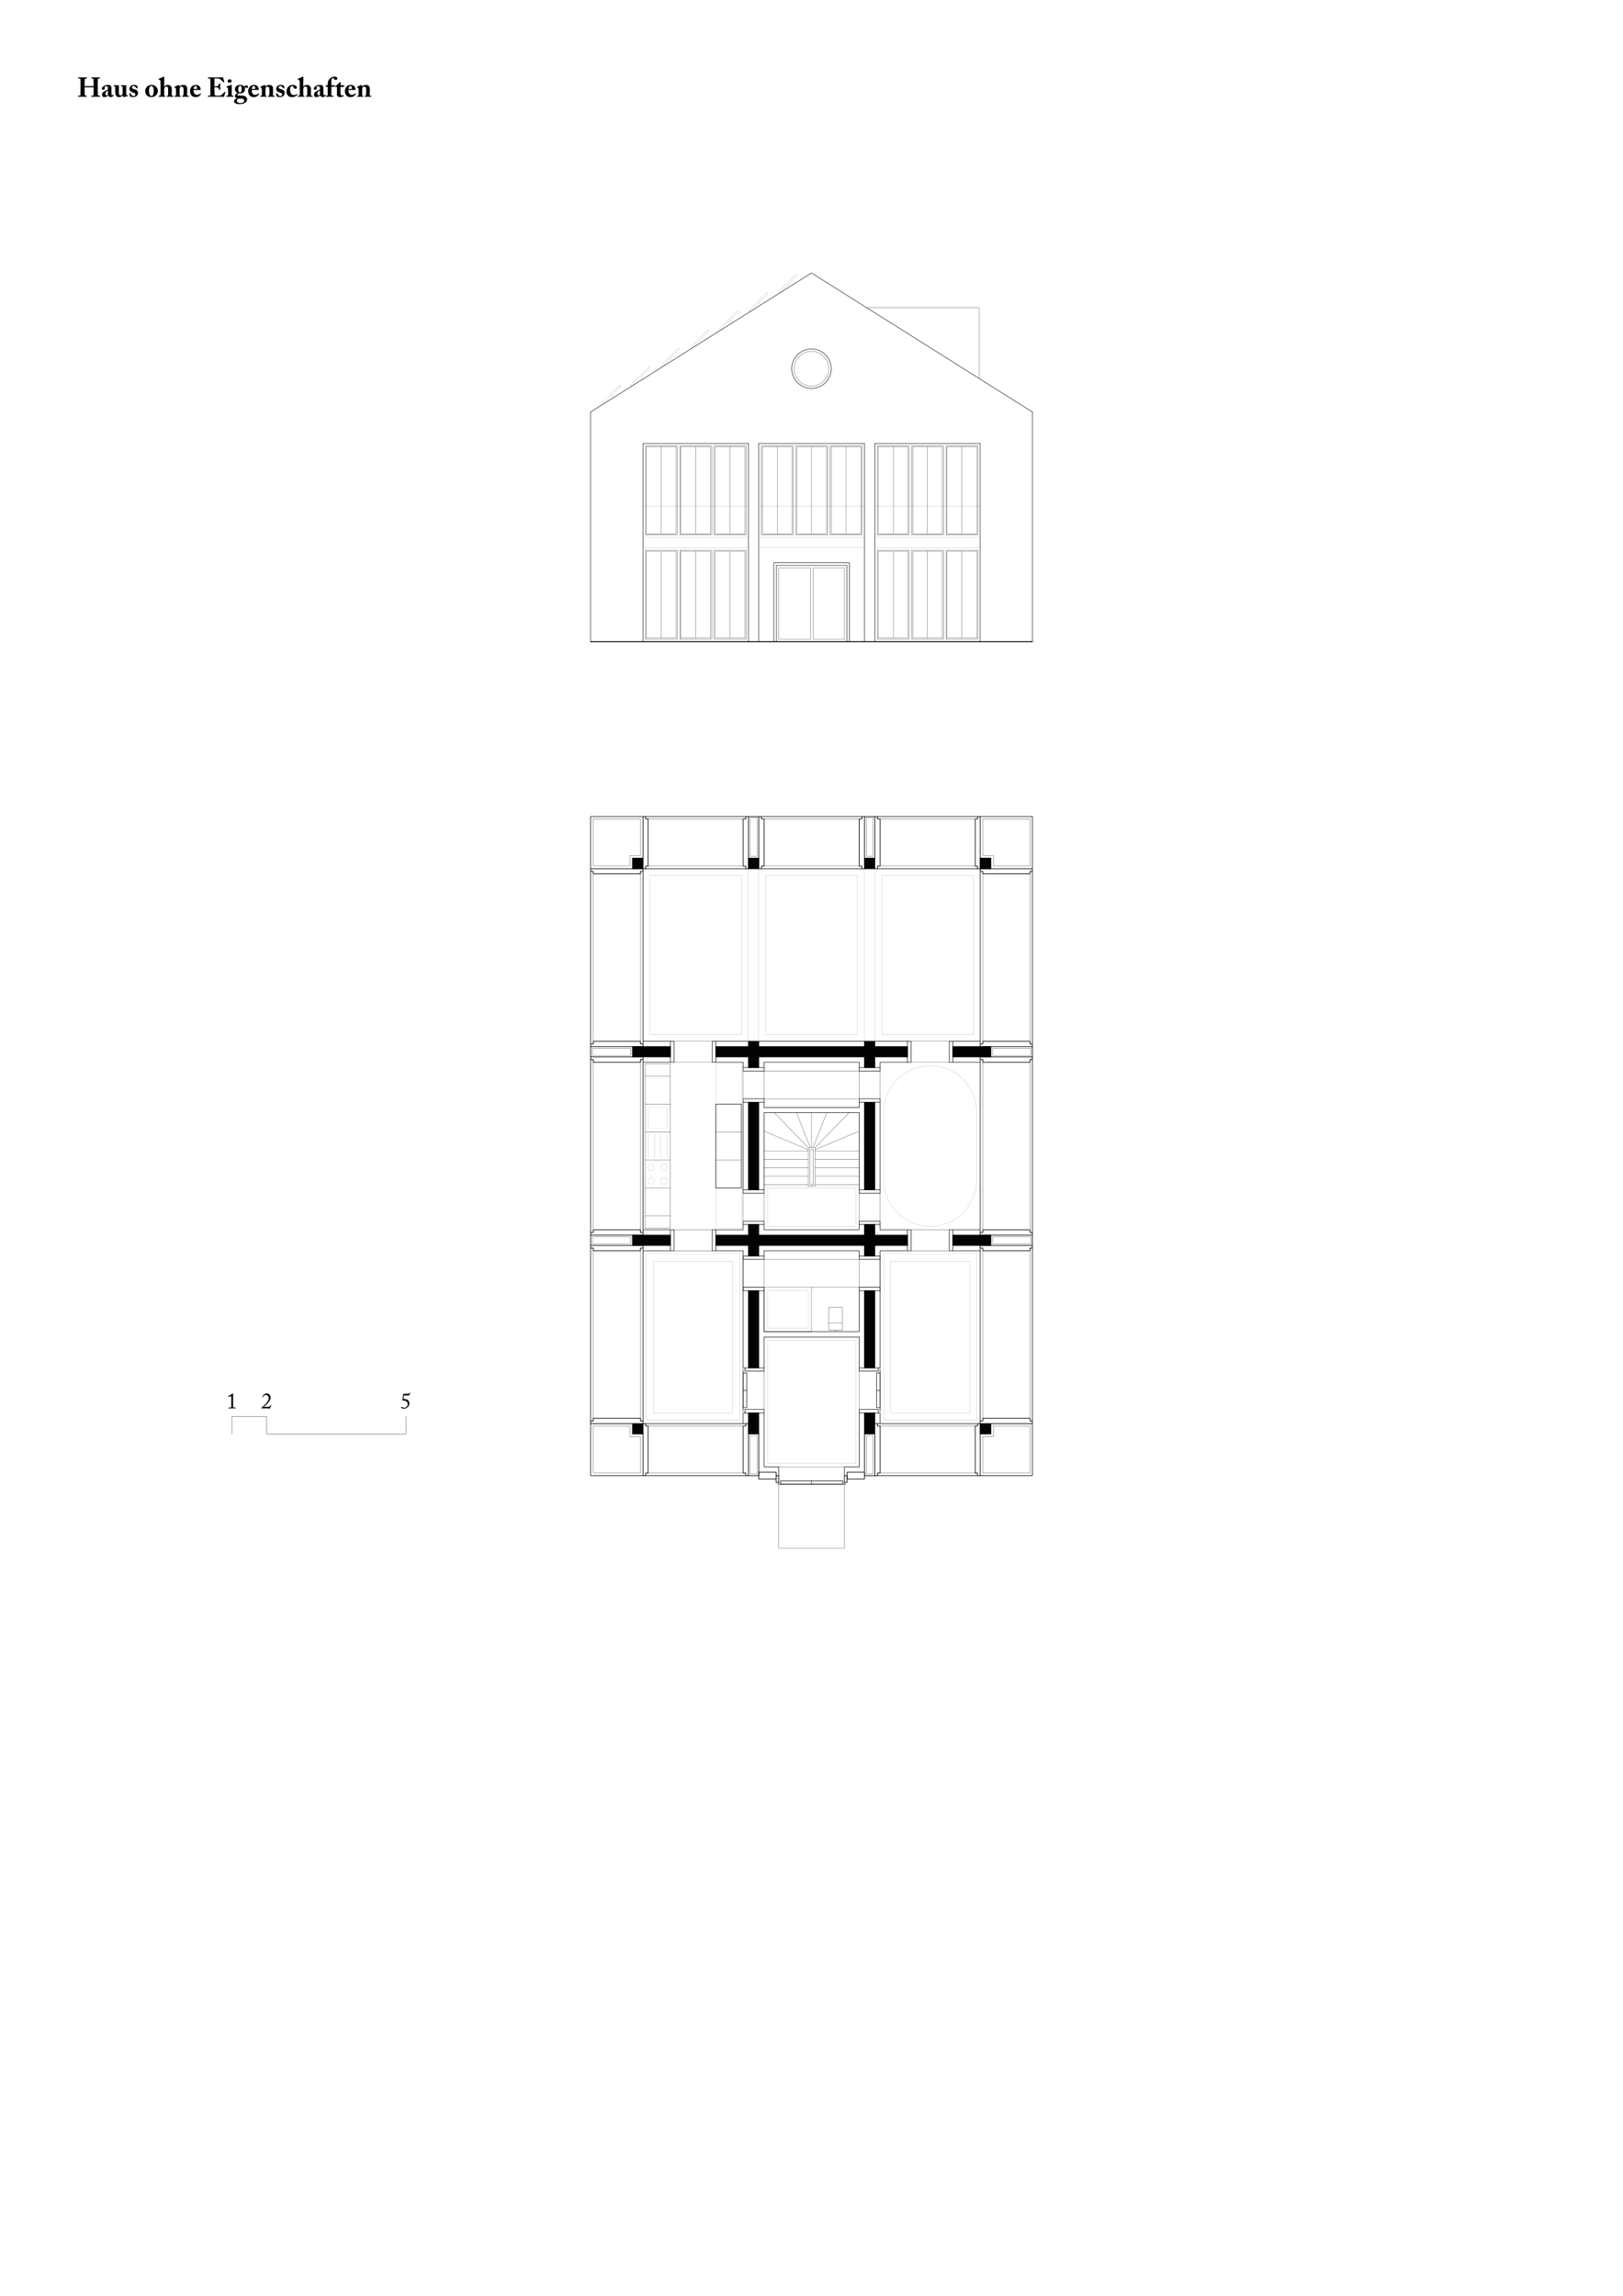 <?xml version="1.0" encoding="utf-8"?>
<!-- Generator: Adobe Illustrator 15.0.2, SVG Export Plug-In . SVG Version: 6.00 Build 0)  -->
<!DOCTYPE svg PUBLIC "-//W3C//DTD SVG 1.1//EN" "http://www.w3.org/Graphics/SVG/1.1/DTD/svg11.dtd">
<svg version="1.1" xmlns="http://www.w3.org/2000/svg" xmlns:xlink="http://www.w3.org/1999/xlink" x="0px" y="0px"
	 width="595.28px" height="841.89px" viewBox="0 0 595.28 841.89" enable-background="new 0 0 595.28 841.89" xml:space="preserve">
<g id="MST">
	<g>
		<path d="M84.846,513.569c0-0.104,0.008-0.479,0-1.111c-0.008-0.271-0.04-0.447-0.192-0.447c-0.072,0-0.192,0.023-0.32,0.063
			l-0.56,0.185c-0.032,0.008-0.063,0.008-0.08-0.024l-0.064-0.144c-0.016-0.032-0.008-0.064,0.048-0.097l1.655-0.951
			c0.04-0.024,0.072-0.048,0.112-0.048c0.048,0,0.056,0.048,0.056,0.112c0,0.071-0.024,1.327-0.024,2.358v0.336
			c0,0.096,0.008,1.791,0.008,1.895c0.008,0.416,0.04,0.472,0.56,0.472h0.288c0.056,0,0.08,0.024,0.08,0.064v0.184
			c0,0.048-0.016,0.064-0.072,0.064c-0.072,0-1.16-0.024-1.231-0.024s-1.199,0.024-1.239,0.024s-0.064-0.017-0.064-0.064v-0.2
			c0-0.04,0.048-0.048,0.112-0.048h0.368c0.52,0,0.536-0.023,0.552-0.447c0.008-0.104,0.008-1.72,0.008-1.863V513.569z"/>
	</g>
	<g>
		<path d="M96.567,516.456c-0.136,0-0.28,0.008-0.4,0.016c-0.12,0.009-0.216,0.017-0.248,0.017c-0.04,0-0.064,0-0.088-0.048
			c-0.024-0.057-0.016-0.08,0.024-0.12c0.376-0.352,1.08-0.968,1.719-1.655s1.007-1.304,0.983-1.999
			c-0.024-0.712-0.456-1.136-1.031-1.127c-0.68,0.008-0.936,0.535-1.071,0.775c-0.032,0.056-0.056,0.063-0.096,0.04l-0.112-0.048
			c-0.024-0.017-0.032-0.04,0-0.112c0.128-0.312,0.52-1.199,1.599-1.199c0.671,0,1.399,0.552,1.399,1.455
			c0,0.68-0.271,1.256-0.991,2.062c-0.544,0.624-1.175,1.088-1.527,1.399h1.623c0.544,0,0.752-0.376,0.928-0.671
			c0.04-0.072,0.064-0.08,0.144-0.04c0.064,0.031,0.096,0.063,0.064,0.111l-0.52,1.247c-0.04,0.088,0.024,0.088-0.12,0.088
			c-0.072,0-0.072-0.008-0.104-0.079c-0.048-0.104-0.2-0.112-0.44-0.112H96.567z"/>
	</g>
	<g>
		<path d="M147.999,513.017c0.2-0.016,0.735,0.04,0.912,0.088c0.783,0.208,1.231,0.768,1.231,1.487
			c0.008,1.144-0.927,1.983-2.015,1.983c-0.592,0-1.04-0.216-1.04-0.448c0-0.111,0.072-0.208,0.176-0.208
			c0.144,0,0.28,0.089,0.4,0.16c0.12,0.072,0.392,0.152,0.632,0.152c0.624,0,1.247-0.528,1.247-1.231c0-0.56-0.184-1-0.704-1.224
			c-0.432-0.191-0.832-0.191-1.039-0.176c-0.048,0.008-0.088,0.016-0.144-0.016c-0.04-0.017-0.048-0.04-0.04-0.088l0.288-2.255
			c0.008-0.096,0.024-0.128,0.128-0.128h1.711c0.28,0,0.352-0.136,0.488-0.4c0.024-0.048,0.048-0.056,0.096-0.04
			c0.088,0.04,0.128,0.049,0.112,0.097l-0.288,0.799c-0.056,0.128-0.096,0.16-0.344,0.16h-1.663L147.999,513.017z"/>
	</g>
	<polyline fill="none" stroke="#010101" stroke-width="0.1" stroke-linecap="square" stroke-miterlimit="10" points="
		85.039,525.828 85.039,519.456 97.783,519.456 97.783,525.828 148.867,525.828 148.867,519.456 	"/>
</g>
<g id="HAUS_OHNE_EIGENSCHAFTEN">
	<g>
		<path d="M29.536,31.537c0-0.62-0.02-1.969-0.02-2.109c0-0.509-0.07-0.649-0.34-0.649h-0.41c-0.11,0-0.12-0.04-0.12-0.1v-0.19
			c0-0.06,0.01-0.12,0.11-0.12c0.17,0,0.49,0.03,1.489,0.03c0.979,0,1.339-0.03,1.509-0.03c0.11,0,0.12,0.03,0.12,0.11v0.21
			c0,0.06-0.01,0.09-0.12,0.09h-0.24c-0.36,0-0.41,0.17-0.44,0.55c-0.01,0.14-0.06,1.459-0.06,2.019v0.15
			c0,0.05,0.03,0.08,0.16,0.08h2.988c0.15,0,0.2-0.02,0.2-0.13v-0.1c0-0.569-0.07-1.958-0.07-2.059c-0.01-0.32-0.05-0.51-0.23-0.51
			h-0.41c-0.09,0-0.1-0.03-0.1-0.1v-0.22c0-0.06,0.01-0.09,0.09-0.09c0.18,0,0.61,0.03,1.459,0.03c0.83,0,1.249-0.03,1.379-0.03
			c0.12,0,0.13,0.03,0.13,0.11v0.19c0,0.07-0.01,0.11-0.13,0.11h-0.3c-0.29,0-0.32,0.17-0.32,0.51c0,0.14-0.02,1.829-0.02,2.199
			v0.34c0,0.32,0.02,2.219,0.03,2.769c0,0.36,0.1,0.5,0.4,0.5h0.34c0.08,0,0.09,0.03,0.09,0.09v0.22c0,0.05-0.01,0.1-0.11,0.1
			c-0.16,0-0.5-0.03-1.399-0.03c-1.02,0-1.339,0.03-1.569,0.03c-0.11,0-0.13-0.05-0.13-0.1v-0.22c0-0.06,0.01-0.09,0.11-0.09h0.439
			c0.24,0,0.27-0.19,0.28-0.439c0.02-0.47,0.04-2.079,0.04-2.399v-0.12c0-0.11-0.1-0.12-0.22-0.12h-2.988
			c-0.11,0-0.14,0.03-0.14,0.12v0.15c0,0.25,0.04,1.789,0.07,2.469c0.01,0.24,0.11,0.34,0.33,0.34h0.28c0.08,0,0.09,0.02,0.09,0.08
			v0.24c0,0.06-0.01,0.09-0.09,0.09c-0.18,0-0.53-0.03-1.369-0.03c-1.06,0-1.359,0.03-1.559,0.03c-0.09,0-0.1-0.03-0.1-0.11v-0.21
			c0-0.07,0.01-0.09,0.1-0.09h0.459c0.25,0,0.28-0.24,0.28-0.459c0.01-0.47,0.03-2.409,0.03-2.669V31.537z"/>
		<path d="M39.575,32.286c0-0.2-0.02-0.43-0.15-0.549c-0.1-0.09-0.26-0.12-0.42-0.12c-0.18,0-0.35,0.04-0.53,0.16
			c-0.15,0.1-0.03,0.27-0.03,0.589c0,0.34-0.25,0.57-0.649,0.57c-0.23,0-0.43-0.14-0.43-0.36s0.07-0.52,0.28-0.7
			c0.419-0.38,1.109-0.739,1.919-0.739c0.64,0,0.81,0.1,1.019,0.29c0.22,0.2,0.28,0.49,0.28,0.85l0.02,1.989
			c0.01,0.52,0.04,0.68,0.23,0.68c0.14,0,0.25-0.11,0.29-0.18c0.04-0.06,0.07-0.07,0.1-0.05l0.14,0.08
			c0.04,0.02,0.07,0.05,0.03,0.14c-0.09,0.21-0.39,0.68-1.009,0.68c-0.39,0-0.759-0.14-0.949-0.61h-0.05
			c-0.25,0.23-0.459,0.37-0.859,0.52c-0.2,0.07-0.43,0.09-0.72,0.09c-0.35,0-0.66-0.38-0.66-0.92c0-0.439,0.21-0.899,0.86-1.219
			c0.779-0.37,1.029-0.479,1.289-0.66V32.286z M39.585,33.216c-0.49,0.28-0.9,0.43-0.9,1.12c0,0.459,0.21,0.649,0.43,0.659
			c0.27-0.02,0.47-0.27,0.47-0.359V33.216z"/>
		<path d="M45.524,35.575c-0.06,0.02-0.13,0.04-0.22,0.04c-0.1,0-0.16-0.05-0.17-0.12l-0.06-0.54h-0.06
			c-0.2,0.35-0.779,0.66-1.319,0.66c-0.399,0-0.699,0-1.049-0.46c-0.419-0.56-0.38-0.879-0.38-1.739l0.01-0.439
			c0-0.38,0-0.78-0.01-1c-0.01-0.24-0.22-0.33-0.34-0.35c-0.169-0.03-0.22-0.02-0.22-0.07v-0.2c0-0.06,0.02-0.08,0.11-0.08h1.459
			c0.06,0,0.1-0.01,0.14-0.02c0.04,0,0.08-0.01,0.11-0.01c0.07,0,0.12,0.05,0.11,0.12c-0.01,0.09-0.04,0.56-0.04,1.35v0.54
			c0,0.4-0.06,1.149,0.19,1.539c0.15,0.23,0.31,0.21,0.49,0.21c0.17,0,0.39-0.13,0.54-0.32c0.09-0.1,0.16-0.26,0.16-0.36
			l-0.01-2.349c0-0.25-0.18-0.33-0.43-0.35c-0.12-0.01-0.17-0.02-0.17-0.07v-0.19c0-0.08,0.02-0.09,0.12-0.09h1.489
			c0.07,0,0.12-0.01,0.17-0.02c0.05,0,0.09-0.01,0.12-0.01c0.06,0,0.1,0.05,0.09,0.1c-0.01,0.09-0.06,0.35-0.06,1.359v0.74
			c0,0.479,0,0.969,0.02,1.149c0.03,0.31,0.14,0.35,0.18,0.35c0.06,0,0.21,0,0.33-0.03c0.08-0.02,0.11,0,0.12,0.04l0.03,0.19
			c0.01,0.05-0.01,0.07-0.05,0.08L45.524,35.575z"/>
		<path d="M50.484,32.276c0.01,0.05,0,0.07-0.04,0.09l-0.18,0.08c-0.03,0.02-0.06,0.01-0.1-0.03l-0.56-0.6
			c-0.13-0.13-0.32-0.29-0.62-0.29s-0.59,0.2-0.59,0.54c0.02,0.35,0.14,0.45,0.88,0.65c0.49,0.13,0.729,0.2,1.029,0.52
			c0.26,0.26,0.32,0.5,0.32,0.85c0,0.89-0.7,1.529-1.789,1.529c-0.56,0-1.049-0.2-1.169-0.29c-0.04-0.03-0.05-0.07-0.06-0.13
			l-0.13-0.959c0-0.05,0.03-0.07,0.07-0.08l0.18-0.05c0.03-0.01,0.05,0,0.07,0.04l0.4,0.589c0.18,0.26,0.41,0.51,0.87,0.51
			c0.37,0,0.589-0.26,0.589-0.609c0-0.4-0.29-0.53-0.939-0.73c-0.709-0.209-1.219-0.549-1.219-1.269c0-0.47,0.14-0.859,0.52-1.14
			c0.399-0.29,0.679-0.359,1.099-0.359c0.54,0,0.87,0.12,1.049,0.209c0.15,0.07,0.17,0.12,0.18,0.19L50.484,32.276z"/>
		<path d="M53.776,34.885c-0.38-0.419-0.53-0.949-0.53-1.579c0-0.45,0.25-1.189,0.859-1.659c0.51-0.399,1.02-0.509,1.489-0.509
			c0.69,0,1.16,0.209,1.609,0.629c0.49,0.44,0.689,0.979,0.689,1.589c0,0.58-0.25,1.139-0.64,1.559c-0.479,0.5-1.06,0.7-1.739,0.7
			C54.785,35.615,54.286,35.465,53.776,34.885z M56.375,33.286c0-1.159-0.4-1.729-0.84-1.729c-0.25,0-0.41,0.07-0.54,0.27
			c-0.2,0.31-0.33,0.74-0.33,1.549c0,0.58,0.05,0.959,0.25,1.389c0.13,0.27,0.29,0.43,0.66,0.43
			C56.125,35.195,56.375,34.385,56.375,33.286z"/>
		<path d="M60.215,34.715c0,0.3,0.06,0.41,0.15,0.41h0.2c0.05,0,0.08,0.02,0.08,0.08v0.19c0,0.07-0.01,0.11-0.07,0.11
			c-0.08,0-0.54-0.03-1.129-0.03c-0.7,0-1.08,0.03-1.169,0.03c-0.04,0-0.07-0.03-0.07-0.1v-0.2c0-0.07,0.04-0.08,0.15-0.08h0.16
			c0.16,0,0.31-0.04,0.34-0.17c0.05-0.18,0.05-0.36,0.05-0.66l-0.02-4.158c0-0.5-0.13-0.79-0.47-0.919l-0.18-0.06
			c-0.06-0.03-0.08-0.06-0.08-0.09v-0.13c0-0.04,0.03-0.08,0.17-0.12c0.55-0.16,0.91-0.32,1.509-0.61c0.13-0.06,0.21-0.1,0.31-0.1
			c0.09,0,0.11,0.08,0.09,0.25s-0.03,2.199-0.03,2.789v0.6h0.07c0.24-0.38,0.729-0.609,1.279-0.609c0.45,0,0.709,0.13,1.02,0.39
			c0.47,0.39,0.43,0.89,0.43,1.529v0.62c0,0.5-0.02,1.109-0.02,1.299c0,0.14,0.2,0.15,0.32,0.15h0.19c0.08,0,0.11,0.02,0.11,0.07
			v0.21c0,0.06-0.02,0.1-0.08,0.1c-0.07,0-0.39-0.03-1.089-0.03c-0.689,0-1.049,0.03-1.139,0.03c-0.07,0-0.09-0.03-0.09-0.11v-0.19
			c0-0.05,0.01-0.08,0.07-0.08h0.13c0.09,0,0.22-0.05,0.24-0.19c0.01-0.14,0.03-0.67,0.03-0.97v-0.609
			c0-0.49,0.03-1.189-0.229-1.449c-0.14-0.14-0.26-0.19-0.47-0.19c-0.22,0-0.44,0.18-0.59,0.35c-0.08,0.1-0.17,0.23-0.17,0.49
			V34.715z"/>
		<path d="M65.845,31.687h0.08c0.11-0.13,0.29-0.26,0.48-0.36c0.22-0.12,0.439-0.189,0.77-0.189c0.39,0,0.77,0.04,1.029,0.28
			c0.42,0.39,0.45,0.64,0.45,1.139v1.06c0,0.34-0.02,0.81-0.04,1.159c-0.01,0.3,0.15,0.35,0.24,0.35h0.27
			c0.09,0,0.11,0.03,0.11,0.09v0.18c0,0.07-0.02,0.11-0.08,0.11c-0.07,0-0.38-0.03-1.18-0.03c-0.66,0-0.979,0.03-1.049,0.03
			c-0.06,0-0.08-0.03-0.08-0.11v-0.18c0-0.07,0.03-0.09,0.13-0.09h0.11c0.07,0,0.16-0.05,0.18-0.23c0.04-0.26,0.06-0.58,0.06-1.04
			v-1.069c0-0.38-0.03-0.64-0.24-0.83c-0.18-0.16-0.32-0.18-0.49-0.18c-0.18,0-0.31,0.05-0.51,0.2c-0.12,0.09-0.2,0.36-0.2,0.77
			l-0.02,2.049c0,0.18,0.07,0.33,0.16,0.33h0.13c0.08,0,0.1,0.03,0.1,0.1v0.19c0,0.06-0.02,0.09-0.07,0.09c-0.07,0-0.34-0.03-1-0.03
			c-0.709,0-1.029,0.03-1.089,0.03c-0.05,0-0.07-0.03-0.07-0.09v-0.2c0-0.06,0.02-0.09,0.1-0.09h0.15c0.11,0,0.28-0.03,0.28-0.2
			v-2.219c0-0.3-0.17-0.47-0.4-0.58l-0.09-0.04c-0.06-0.03-0.07-0.07-0.07-0.11v-0.09c0-0.05,0.04-0.08,0.09-0.1l1.279-0.58
			c0.08-0.03,0.15-0.07,0.23-0.07c0.06,0,0.12,0.05,0.14,0.12L65.845,31.687z"/>
		<path d="M70.996,32.986v0.27c0,1.04,0.59,1.549,1.319,1.549c0.49,0,0.89-0.23,1.089-0.55c0.02-0.05,0.06-0.06,0.1-0.03l0.17,0.09
			c0.04,0.02,0.07,0.07-0.02,0.24c-0.18,0.37-0.83,1.06-1.769,1.06c-0.64,0-1.169-0.11-1.5-0.47c-0.51-0.55-0.679-0.94-0.689-1.719
			c0-0.28,0-0.81,0.45-1.469c0.36-0.53,0.97-0.819,1.739-0.819c1.619,0,1.709,1.549,1.709,1.709c0,0.13-0.09,0.14-0.31,0.14H70.996z
			 M71.965,32.606c0.22,0,0.32-0.05,0.32-0.2c0-0.44-0.18-0.87-0.49-0.87c-0.47,0-0.719,0.37-0.79,1.069H71.965z"/>
		<path d="M78.645,31.646c0.46,0,0.9-0.03,1.02-0.06c0.17-0.04,0.31-0.13,0.46-0.31c0.11-0.15,0.23-0.43,0.23-0.62
			c0-0.07,0.03-0.09,0.08-0.09l0.27,0.03c0.05,0.01,0.09,0.02,0.08,0.08c-0.03,0.17-0.03,0.689-0.03,1.04
			c0,0.45,0.04,0.929,0.06,1.139c0.01,0.06-0.03,0.07-0.08,0.08l-0.24,0.05c-0.04,0.01-0.06-0.01-0.08-0.08
			c-0.04-0.16-0.14-0.39-0.2-0.51c-0.11-0.19-0.35-0.32-0.55-0.35c-0.27-0.04-0.58-0.06-1.02-0.06v0.6c0,0.54,0.05,1.509,0.05,1.689
			c0,0.52,0.11,0.7,0.24,0.759c0.15,0.06,0.34,0.09,0.839,0.09c0.17,0,0.59-0.01,0.8-0.03c0.2-0.02,0.5-0.12,0.76-0.33
			c0.26-0.21,0.819-0.83,1.019-1.069c0.04-0.04,0.07-0.05,0.1-0.03l0.17,0.1c0.04,0.02,0.05,0.05,0.04,0.08l-0.45,1.509
			c-0.03,0.09-0.1,0.15-0.22,0.15c-0.05,0-0.27-0.01-0.909-0.02c-0.65,0-1.709-0.01-3.438-0.01c-0.37,0-0.65,0.01-0.85,0.01
			c-0.21,0.01-0.34,0.02-0.43,0.02c-0.07,0-0.09-0.03-0.09-0.11v-0.21c0-0.06,0.03-0.09,0.1-0.09h0.3c0.46,0,0.5-0.07,0.5-0.419
			v-3.349c0-0.829-0.02-2.059-0.03-2.159c-0.04-0.32-0.14-0.39-0.41-0.39h-0.39c-0.04,0-0.05-0.03-0.05-0.1v-0.24
			c0-0.03,0.01-0.07,0.07-0.07c0.22,0,0.569,0.03,1.479,0.03l3.508-0.01c0.16,0,0.35-0.02,0.4-0.02c0.05,0,0.07,0.02,0.08,0.05
			c0.04,0.14,0.37,1.509,0.41,1.609c0.02,0.05,0.02,0.07-0.03,0.1l-0.16,0.08c-0.04,0.02-0.09,0.01-0.12-0.04
			c-0.05-0.08-0.95-0.979-1.18-1.119c-0.209-0.13-0.49-0.26-0.759-0.27l-1.319-0.04L78.645,31.646z"/>
		<path d="M85.555,35.504c-0.08,0-0.54-0.03-1.41-0.03c-0.58,0-0.969,0.03-1.079,0.03c-0.05,0-0.08-0.02-0.08-0.1v-0.2
			c0-0.06,0.03-0.08,0.1-0.08h0.37c0.11,0,0.18-0.04,0.19-0.2c0.02-0.3,0.02-0.609,0.02-0.889l-0.02-1.399
			c0-0.28-0.06-0.48-0.479-0.63c-0.11-0.04-0.12-0.08-0.12-0.14v-0.11c0-0.03,0.02-0.05,0.11-0.08l1.489-0.48
			c0.11-0.04,0.2-0.06,0.27-0.06c0.08,0,0.11,0.05,0.1,0.12c-0.02,0.17-0.02,0.8-0.02,1.679v1.069c0,0.39,0,0.75,0.01,0.859
			c0.02,0.19,0.07,0.26,0.18,0.26h0.36c0.08,0,0.1,0.03,0.1,0.09v0.19C85.645,35.475,85.625,35.504,85.555,35.504z M84.185,30.348
			c-0.399,0.01-0.699-0.26-0.699-0.65c0-0.32,0.33-0.61,0.75-0.61c0.47,0,0.709,0.3,0.709,0.58
			C84.945,29.988,84.725,30.337,84.185,30.348z"/>
		<path d="M86.315,37.883c-0.37-0.21-0.49-0.47-0.49-0.78c0-0.5,0.56-0.859,1.03-1.049v-0.05c-0.46-0.14-0.69-0.45-0.69-0.8
			c0-0.58,0.56-0.899,0.89-1.059v-0.03c-0.43-0.25-0.879-0.669-0.879-1.519c0-0.649,0.52-1.459,1.939-1.459
			c0.879,0,1.319,0.459,1.409,0.56c0.23-0.19,0.6-0.35,0.879-0.35c0.36,0,0.55,0.2,0.55,0.52c0,0.23-0.21,0.43-0.44,0.43
			c-0.17,0-0.25-0.07-0.31-0.17c-0.05-0.08-0.17-0.15-0.28-0.15c-0.05,0-0.14,0.04-0.189,0.09c0.04,0.07,0.12,0.29,0.12,0.65
			c0,0.379-0.11,0.75-0.45,1.079c-0.38,0.36-0.949,0.48-1.349,0.48c-0.2,0-0.34,0-0.59-0.03c-0.13,0.08-0.37,0.26-0.37,0.46
			c0,0.35,0.29,0.38,1.369,0.35c0.68-0.02,1.189,0.02,1.679,0.4c0.36,0.29,0.49,0.64,0.49,1.009c0,0.42-0.19,0.78-0.58,1.109
			c-0.37,0.3-1.129,0.62-2.139,0.62C87.435,38.193,86.706,38.113,86.315,37.883z M89.564,36.954c0-0.549-0.39-0.849-1.299-0.81
			l-0.87,0.04c-0.29,0.07-0.5,0.38-0.5,0.68c0,0.29,0.16,0.54,0.35,0.68c0.28,0.2,0.56,0.26,1.009,0.26
			C88.914,37.803,89.564,37.454,89.564,36.954z M87.575,31.836c-0.14,0.2-0.2,0.66-0.2,1.109c0,0.29,0.09,0.61,0.22,0.76
			c0.11,0.14,0.26,0.2,0.46,0.2c0.439,0,0.589-0.669,0.589-1.439c0-0.37-0.04-0.58-0.09-0.67c-0.09-0.169-0.21-0.28-0.49-0.28
			C87.845,31.517,87.715,31.637,87.575,31.836z"/>
		<path d="M92.325,32.986v0.27c0,1.04,0.59,1.549,1.319,1.549c0.49,0,0.89-0.23,1.089-0.55c0.02-0.05,0.06-0.06,0.1-0.03l0.17,0.09
			c0.04,0.02,0.07,0.07-0.02,0.24c-0.18,0.37-0.83,1.06-1.769,1.06c-0.64,0-1.169-0.11-1.5-0.47c-0.51-0.55-0.679-0.94-0.689-1.719
			c0-0.28,0-0.81,0.45-1.469c0.36-0.53,0.97-0.819,1.739-0.819c1.619,0,1.709,1.549,1.709,1.709c0,0.13-0.09,0.14-0.31,0.14H92.325z
			 M93.294,32.606c0.22,0,0.32-0.05,0.32-0.2c0-0.44-0.18-0.87-0.49-0.87c-0.47,0-0.719,0.37-0.79,1.069H93.294z"/>
		<path d="M97.334,31.687h0.08c0.11-0.13,0.29-0.26,0.48-0.36c0.22-0.12,0.439-0.189,0.77-0.189c0.39,0,0.77,0.04,1.029,0.28
			c0.42,0.39,0.45,0.64,0.45,1.139v1.06c0,0.34-0.02,0.81-0.04,1.159c-0.01,0.3,0.15,0.35,0.24,0.35h0.27
			c0.09,0,0.11,0.03,0.11,0.09v0.18c0,0.07-0.02,0.11-0.08,0.11c-0.07,0-0.38-0.03-1.18-0.03c-0.66,0-0.979,0.03-1.049,0.03
			c-0.06,0-0.08-0.03-0.08-0.11v-0.18c0-0.07,0.03-0.09,0.13-0.09h0.11c0.07,0,0.16-0.05,0.18-0.23c0.04-0.26,0.06-0.58,0.06-1.04
			v-1.069c0-0.38-0.03-0.64-0.24-0.83c-0.18-0.16-0.32-0.18-0.49-0.18c-0.18,0-0.31,0.05-0.51,0.2c-0.12,0.09-0.2,0.36-0.2,0.77
			l-0.02,2.049c0,0.18,0.07,0.33,0.16,0.33h0.13c0.08,0,0.1,0.03,0.1,0.1v0.19c0,0.06-0.02,0.09-0.07,0.09
			c-0.07,0-0.34-0.03-0.999-0.03c-0.71,0-1.03,0.03-1.09,0.03c-0.05,0-0.07-0.03-0.07-0.09v-0.2c0-0.06,0.02-0.09,0.1-0.09h0.15
			c0.11,0,0.28-0.03,0.28-0.2v-2.219c0-0.3-0.17-0.47-0.4-0.58l-0.09-0.04c-0.06-0.03-0.07-0.07-0.07-0.11v-0.09
			c0-0.05,0.04-0.08,0.09-0.1l1.279-0.58c0.08-0.03,0.15-0.07,0.23-0.07c0.06,0,0.12,0.05,0.14,0.12L97.334,31.687z"/>
		<path d="M104.303,32.276c0.01,0.05,0,0.07-0.04,0.09l-0.18,0.08c-0.03,0.02-0.06,0.01-0.1-0.03l-0.56-0.6
			c-0.13-0.13-0.32-0.29-0.62-0.29s-0.59,0.2-0.59,0.54c0.02,0.35,0.14,0.45,0.88,0.65c0.49,0.13,0.729,0.2,1.029,0.52
			c0.26,0.26,0.32,0.5,0.32,0.85c0,0.89-0.7,1.529-1.789,1.529c-0.56,0-1.049-0.2-1.169-0.29c-0.04-0.03-0.05-0.07-0.06-0.13
			l-0.13-0.959c0-0.05,0.03-0.07,0.07-0.08l0.18-0.05c0.03-0.01,0.05,0,0.07,0.04l0.4,0.589c0.18,0.26,0.41,0.51,0.87,0.51
			c0.37,0,0.589-0.26,0.589-0.609c0-0.4-0.29-0.53-0.939-0.73c-0.709-0.209-1.219-0.549-1.219-1.269c0-0.47,0.14-0.859,0.52-1.14
			c0.399-0.29,0.679-0.359,1.099-0.359c0.54,0,0.87,0.12,1.049,0.209c0.15,0.07,0.17,0.12,0.18,0.19L104.303,32.276z"/>
		<path d="M108.893,32.106c0,0.28-0.2,0.47-0.52,0.47c-0.419,0-0.64-0.28-0.72-0.53c-0.12-0.36-0.31-0.479-0.589-0.479
			c-0.27,0-0.66,0.39-0.66,1.02c0,0.629-0.02,1.079,0.32,1.699c0.25,0.45,0.62,0.58,1.069,0.58c0.46,0,0.68-0.09,1-0.32
			c0.05-0.03,0.08-0.05,0.11-0.01l0.14,0.14c0.03,0.04,0.02,0.08-0.01,0.13c-0.19,0.33-0.969,0.81-1.889,0.81
			c-0.75,0-1.25-0.21-1.569-0.61c-0.39-0.48-0.51-0.87-0.51-1.379c0-0.68,0.22-1.409,0.75-1.899c0.45-0.41,0.939-0.589,1.479-0.589
			C108.603,31.137,108.893,31.796,108.893,32.106z"/>
		<path d="M111.244,34.715c0,0.3,0.06,0.41,0.15,0.41h0.2c0.05,0,0.08,0.02,0.08,0.08v0.19c0,0.07-0.01,0.11-0.07,0.11
			c-0.08,0-0.54-0.03-1.129-0.03c-0.7,0-1.08,0.03-1.169,0.03c-0.04,0-0.07-0.03-0.07-0.1v-0.2c0-0.07,0.04-0.08,0.15-0.08h0.16
			c0.16,0,0.31-0.04,0.34-0.17c0.05-0.18,0.05-0.36,0.05-0.66l-0.02-4.158c0-0.5-0.13-0.79-0.47-0.919l-0.18-0.06
			c-0.06-0.03-0.08-0.06-0.08-0.09v-0.13c0-0.04,0.03-0.08,0.17-0.12c0.55-0.16,0.91-0.32,1.509-0.61c0.13-0.06,0.21-0.1,0.31-0.1
			c0.09,0,0.11,0.08,0.09,0.25s-0.03,2.199-0.03,2.789v0.6h0.07c0.24-0.38,0.729-0.609,1.279-0.609c0.45,0,0.709,0.13,1.02,0.39
			c0.47,0.39,0.43,0.89,0.43,1.529v0.62c0,0.5-0.02,1.109-0.02,1.299c0,0.14,0.2,0.15,0.32,0.15h0.19c0.08,0,0.11,0.02,0.11,0.07
			v0.21c0,0.06-0.02,0.1-0.08,0.1c-0.07,0-0.39-0.03-1.089-0.03c-0.689,0-1.049,0.03-1.139,0.03c-0.07,0-0.09-0.03-0.09-0.11v-0.19
			c0-0.05,0.01-0.08,0.07-0.08h0.13c0.09,0,0.22-0.05,0.24-0.19c0.01-0.14,0.03-0.67,0.03-0.97v-0.609
			c0-0.49,0.03-1.189-0.229-1.449c-0.14-0.14-0.26-0.19-0.47-0.19c-0.22,0-0.44,0.18-0.59,0.35c-0.08,0.1-0.17,0.23-0.17,0.49
			V34.715z"/>
		<path d="M117.314,32.286c0-0.2-0.02-0.43-0.15-0.549c-0.1-0.09-0.26-0.12-0.42-0.12c-0.18,0-0.35,0.04-0.529,0.16
			c-0.15,0.1-0.03,0.27-0.03,0.589c0,0.34-0.25,0.57-0.649,0.57c-0.23,0-0.43-0.14-0.43-0.36s0.07-0.52,0.28-0.7
			c0.419-0.38,1.109-0.739,1.919-0.739c0.64,0,0.81,0.1,1.019,0.29c0.22,0.2,0.28,0.49,0.28,0.85l0.02,1.989
			c0.01,0.52,0.04,0.68,0.23,0.68c0.14,0,0.25-0.11,0.29-0.18c0.04-0.06,0.07-0.07,0.1-0.05l0.14,0.08
			c0.04,0.02,0.07,0.05,0.03,0.14c-0.09,0.21-0.39,0.68-1.01,0.68c-0.39,0-0.759-0.14-0.949-0.61h-0.05
			c-0.25,0.23-0.459,0.37-0.859,0.52c-0.2,0.07-0.43,0.09-0.72,0.09c-0.35,0-0.66-0.38-0.66-0.92c0-0.439,0.21-0.899,0.86-1.219
			c0.779-0.37,1.029-0.479,1.289-0.66V32.286z M117.324,33.216c-0.49,0.28-0.9,0.43-0.9,1.12c0,0.459,0.21,0.649,0.43,0.659
			c0.27-0.02,0.47-0.27,0.47-0.359V33.216z"/>
		<path d="M121.544,31.807v0.87c0,0.479-0.03,1.749-0.01,2.139c0.01,0.22,0.13,0.31,0.29,0.31h0.36c0.09,0,0.11,0.02,0.11,0.08v0.2
			c0,0.06-0.02,0.1-0.07,0.1c-0.06,0-0.43-0.03-1.399-0.03c-0.65,0-1.16,0.03-1.239,0.03c-0.06,0-0.08-0.02-0.08-0.09v-0.22
			c0-0.05,0.02-0.07,0.1-0.07h0.33c0.19,0,0.27-0.12,0.27-0.33l-0.03-2.988h-0.64c-0.05,0-0.07-0.02-0.06-0.11l0.05-0.35
			c0.01-0.06,0.04-0.07,0.12-0.07h0.529v-0.3c0-1.049,0.33-1.699,0.84-2.179c0.54-0.5,1.069-0.689,1.689-0.689
			c0.59,0,1.029,0.24,1.029,0.699c0,0.31-0.32,0.5-0.55,0.5c-0.32,0-0.52-0.12-0.669-0.38c-0.12-0.2-0.26-0.3-0.36-0.3
			c-0.2,0-0.34,0.06-0.5,0.32c-0.18,0.28-0.11,0.989-0.11,1.909v0.42h1.159c0.07,0,0.08,0.06,0.07,0.1l-0.05,0.38
			c-0.01,0.04-0.05,0.05-0.13,0.05H121.544z"/>
		<path d="M124.884,34.016c0,0.819,0.31,0.999,0.55,0.999c0.21,0,0.36-0.03,0.52-0.12c0.03-0.02,0.06-0.02,0.09,0.04l0.07,0.15
			c0.03,0.05,0,0.1-0.04,0.13c-0.17,0.12-0.62,0.4-1.399,0.4c-0.68,0-1.109-0.47-1.109-0.93c0-0.35,0.02-1.109,0.02-1.489
			l0.01-1.319h-0.55c-0.09,0-0.16-0.04-0.16-0.14c0-0.1,0.06-0.17,0.22-0.25c0.33-0.15,1.169-0.899,1.539-1.319
			c0.07-0.08,0.14-0.1,0.19-0.1c0.09,0,0.13,0.07,0.13,0.15l-0.04,1.06h1.269c0.06,0,0.09,0.05,0.07,0.09l-0.1,0.43
			c-0.01,0.04-0.03,0.08-0.09,0.08h-1.169c-0.02,0.41-0.02,0.89-0.02,1.35V34.016z"/>
		<path d="M127.804,32.986v0.27c0,1.04,0.59,1.549,1.319,1.549c0.49,0,0.89-0.23,1.089-0.55c0.02-0.05,0.06-0.06,0.1-0.03l0.17,0.09
			c0.04,0.02,0.07,0.07-0.02,0.24c-0.18,0.37-0.83,1.06-1.769,1.06c-0.64,0-1.169-0.11-1.5-0.47c-0.509-0.55-0.679-0.94-0.689-1.719
			c0-0.28,0-0.81,0.45-1.469c0.36-0.53,0.97-0.819,1.739-0.819c1.619,0,1.709,1.549,1.709,1.709c0,0.13-0.09,0.14-0.31,0.14H127.804
			z M128.773,32.606c0.22,0,0.32-0.05,0.32-0.2c0-0.44-0.18-0.87-0.489-0.87c-0.47,0-0.72,0.37-0.79,1.069H128.773z"/>
		<path d="M132.813,31.687h0.08c0.11-0.13,0.29-0.26,0.48-0.36c0.22-0.12,0.439-0.189,0.77-0.189c0.39,0,0.77,0.04,1.029,0.28
			c0.42,0.39,0.45,0.64,0.45,1.139v1.06c0,0.34-0.02,0.81-0.04,1.159c-0.01,0.3,0.15,0.35,0.24,0.35h0.27
			c0.09,0,0.11,0.03,0.11,0.09v0.18c0,0.07-0.02,0.11-0.08,0.11c-0.07,0-0.38-0.03-1.18-0.03c-0.66,0-0.979,0.03-1.049,0.03
			c-0.06,0-0.08-0.03-0.08-0.11v-0.18c0-0.07,0.03-0.09,0.13-0.09h0.11c0.07,0,0.16-0.05,0.18-0.23c0.04-0.26,0.06-0.58,0.06-1.04
			v-1.069c0-0.38-0.03-0.64-0.24-0.83c-0.18-0.16-0.32-0.18-0.49-0.18c-0.18,0-0.31,0.05-0.51,0.2c-0.12,0.09-0.2,0.36-0.2,0.77
			l-0.02,2.049c0,0.18,0.07,0.33,0.16,0.33h0.13c0.08,0,0.1,0.03,0.1,0.1v0.19c0,0.06-0.02,0.09-0.07,0.09c-0.07,0-0.34-0.03-1-0.03
			c-0.709,0-1.029,0.03-1.089,0.03c-0.05,0-0.07-0.03-0.07-0.09v-0.2c0-0.06,0.02-0.09,0.1-0.09h0.15c0.11,0,0.28-0.03,0.28-0.2
			v-2.219c0-0.3-0.17-0.47-0.4-0.58l-0.09-0.04c-0.06-0.03-0.07-0.07-0.07-0.11v-0.09c0-0.05,0.04-0.08,0.09-0.1l1.279-0.58
			c0.08-0.03,0.15-0.07,0.23-0.07c0.06,0,0.12,0.05,0.14,0.12L132.813,31.687z"/>
	</g>
</g>
<g id="Layer_4">
	
		<polyline fill="none" stroke="#030303" stroke-width="0.085" stroke-linecap="round" stroke-linejoin="round" stroke-miterlimit="10" points="
		280.25,488.351 297.638,488.351 297.638,472.042 280.25,472.042 280.25,488.351 	"/>
	
		<polyline fill="none" stroke="#030303" stroke-width="0.028" stroke-linecap="round" stroke-linejoin="round" stroke-miterlimit="10" points="
		281.547,487.164 296.452,487.164 296.452,473.339 281.547,473.339 281.547,487.164 	"/>
	
		<polyline fill="none" stroke="#030303" stroke-width="0.028" stroke-linecap="round" stroke-linejoin="round" stroke-miterlimit="10" points="
		262.538,390.18 271.936,390.18 271.936,404.867 262.538,404.867 262.538,390.18 	"/>
	
		<polyline fill="none" stroke="#030303" stroke-width="0.028" stroke-linecap="round" stroke-linejoin="round" stroke-miterlimit="10" points="
		262.538,450.335 271.936,450.335 271.936,435.646 262.538,435.646 262.538,450.335 	"/>
	<polyline fill="#030303" stroke="#030303" stroke-width="0.255" stroke-linecap="square" stroke-miterlimit="10" points="
		278.307,518.158 278.307,525.828 274.526,525.828 274.526,518.158 278.307,518.158 	"/>
	
		<line fill="none" stroke="#070707" stroke-width="0.198" stroke-linecap="round" stroke-linejoin="round" stroke-miterlimit="10" x1="280.25" y1="501.634" x2="280.25" y2="501.634"/>
	<rect x="280.25" y="501.527" fill="#98CF91" width="0.107" height="0.107"/>
	
		<polyline fill="none" stroke="#070707" stroke-width="0.198" stroke-linecap="round" stroke-linejoin="round" stroke-miterlimit="10" points="
		280.25,501.634 280.25,490.294 315.136,490.294 315.136,501.634 322.155,501.634 	"/>
	
		<polyline fill="none" stroke="#070707" stroke-width="0.198" stroke-linecap="round" stroke-linejoin="round" stroke-miterlimit="10" points="
		315.136,501.634 315.136,502.822 322.155,502.822 322.155,501.634 	"/>
	
		<line fill="none" stroke="#070707" stroke-width="0.198" stroke-linecap="round" stroke-linejoin="round" stroke-miterlimit="10" x1="359.524" y1="458.652" x2="349.479" y2="458.652"/>
	
		<polyline fill="none" stroke="#070707" stroke-width="0.198" stroke-linecap="round" stroke-linejoin="round" stroke-miterlimit="10" points="
		332.847,458.652 322.804,458.652 322.804,501.634 322.155,501.634 	"/>
	
		<line fill="none" stroke="#030303" stroke-width="0.085" stroke-linecap="round" stroke-linejoin="round" stroke-miterlimit="10" x1="315.136" y1="502.822" x2="315.136" y2="516.863"/>
	
		<polyline fill="none" stroke="#070707" stroke-width="0.198" stroke-linecap="round" stroke-linejoin="round" stroke-miterlimit="10" points="
		322.804,522.046 322.804,518.158 322.155,518.158 	"/>
	
		<polyline fill="none" stroke="#070707" stroke-width="0.198" stroke-linecap="round" stroke-linejoin="round" stroke-miterlimit="10" points="
		322.155,516.863 315.136,516.863 315.136,518.158 322.155,518.158 322.155,516.863 	"/>
	
		<line fill="none" stroke="#070707" stroke-width="0.198" stroke-linecap="round" stroke-linejoin="round" stroke-miterlimit="10" x1="322.804" y1="502.175" x2="322.804" y2="517.511"/>
	
		<polyline fill="none" stroke="#070707" stroke-width="0.198" stroke-linecap="round" stroke-linejoin="round" stroke-miterlimit="10" points="
		321.507,516.214 322.804,516.214 322.804,503.47 321.507,503.47 321.507,516.214 	"/>
	
		<line fill="none" stroke="#070707" stroke-width="0.198" stroke-linecap="round" stroke-linejoin="round" stroke-miterlimit="10" x1="321.507" y1="509.843" x2="322.804" y2="509.843"/>
	<polyline fill="#030303" stroke="#030303" stroke-width="0.255" stroke-linecap="square" stroke-miterlimit="10" points="
		320.858,518.158 320.858,525.828 317.079,525.828 317.079,518.158 320.858,518.158 	"/>
	
		<polyline fill="none" stroke="#070707" stroke-width="0.198" stroke-linecap="round" stroke-linejoin="round" stroke-miterlimit="10" points="
		273.231,501.634 280.25,501.634 280.25,502.822 273.231,502.822 273.231,501.634 	"/>
	
		<line fill="none" stroke="#030303" stroke-width="0.085" stroke-linecap="round" stroke-linejoin="round" stroke-miterlimit="10" x1="280.25" y1="502.822" x2="280.25" y2="516.863"/>
	
		<polyline fill="none" stroke="#070707" stroke-width="0.198" stroke-linecap="round" stroke-linejoin="round" stroke-miterlimit="10" points="
		273.231,516.863 280.25,516.863 280.25,518.158 273.231,518.158 273.231,516.863 	"/>
	
		<line fill="none" stroke="#070707" stroke-width="0.198" stroke-linecap="round" stroke-linejoin="round" stroke-miterlimit="10" x1="272.583" y1="502.175" x2="272.583" y2="517.511"/>
	
		<polyline fill="none" stroke="#070707" stroke-width="0.198" stroke-linecap="round" stroke-linejoin="round" stroke-miterlimit="10" points="
		273.879,516.214 272.583,516.214 272.583,503.47 273.879,503.47 273.879,516.214 	"/>
	
		<line fill="none" stroke="#070707" stroke-width="0.198" stroke-linecap="round" stroke-linejoin="round" stroke-miterlimit="10" x1="273.879" y1="509.843" x2="272.583" y2="509.843"/>
	
		<polyline fill="none" stroke="#030303" stroke-width="0.028" stroke-linecap="round" stroke-linejoin="round" stroke-miterlimit="10" points="
		281.547,491.591 313.839,491.591 313.839,536.626 281.547,536.626 281.547,491.591 	"/>
	<polyline fill="#030303" stroke="#030303" stroke-width="0.255" stroke-linecap="square" stroke-miterlimit="10" points="
		363.411,522.046 359.524,522.046 359.524,525.828 363.411,525.828 363.411,522.046 	"/>
	
		<polyline fill="none" stroke="#030303" stroke-width="0.028" stroke-linecap="round" stroke-linejoin="round" stroke-miterlimit="10" points="
		358.335,520.751 324.099,520.751 324.099,459.947 358.335,459.947 358.335,520.751 	"/>
	
		<polyline fill="none" stroke="#030303" stroke-width="0.028" stroke-linecap="round" stroke-linejoin="round" stroke-miterlimit="10" points="
		355.743,518.158 326.583,518.158 326.583,462.431 355.743,462.431 355.743,518.158 	"/>
	
		<polyline fill="none" stroke="#070707" stroke-width="0.198" stroke-linecap="round" stroke-linejoin="round" stroke-miterlimit="10" points="
		349.479,458.652 349.479,450.982 348.183,450.982 348.183,458.652 349.479,458.652 	"/>
	
		<line fill="none" stroke="#070707" stroke-width="0.198" stroke-linecap="round" stroke-linejoin="round" stroke-miterlimit="10" x1="359.524" y1="450.982" x2="349.479" y2="450.982"/>
	<polyline fill="#030303" stroke="#030303" stroke-width="0.255" stroke-linecap="square" stroke-miterlimit="10" points="
		349.479,452.927 363.411,452.927 363.411,456.707 349.479,456.707 349.479,452.927 	"/>
	
		<polyline fill="none" stroke="#070707" stroke-width="0.198" stroke-linecap="round" stroke-linejoin="round" stroke-miterlimit="10" points="
		332.847,450.982 322.804,450.982 322.804,449.039 	"/>
	
		<polyline fill="none" stroke="#070707" stroke-width="0.198" stroke-linecap="round" stroke-linejoin="round" stroke-miterlimit="10" points="
		322.804,391.475 322.804,389.531 332.847,389.531 	"/>
	
		<polyline fill="none" stroke="#070707" stroke-width="0.198" stroke-linecap="round" stroke-linejoin="round" stroke-miterlimit="10" points="
		332.847,458.652 332.847,450.982 334.144,450.982 334.144,458.652 332.847,458.652 	"/>
	
		<line fill="none" stroke="#030303" stroke-width="0.085" stroke-linecap="round" stroke-linejoin="round" stroke-miterlimit="10" x1="348.183" y1="450.982" x2="334.144" y2="450.982"/>
	
		<line fill="none" stroke="#030303" stroke-width="0.085" stroke-linecap="round" stroke-linejoin="round" stroke-miterlimit="10" x1="348.183" y1="458.652" x2="334.144" y2="458.652"/>
	
		<polyline fill="none" stroke="#070707" stroke-width="0.198" stroke-linecap="round" stroke-linejoin="round" stroke-miterlimit="10" points="
		245.907,458.652 245.907,450.982 247.204,450.982 247.204,458.652 245.907,458.652 	"/>
	
		<polyline fill="none" stroke="#070707" stroke-width="0.198" stroke-linecap="round" stroke-linejoin="round" stroke-miterlimit="10" points="
		262.538,458.652 262.538,450.982 261.243,450.982 261.243,458.652 262.538,458.652 	"/>
	
		<line fill="none" stroke="#030303" stroke-width="0.085" stroke-linecap="round" stroke-linejoin="round" stroke-miterlimit="10" x1="247.204" y1="450.982" x2="261.243" y2="450.982"/>
	
		<line fill="none" stroke="#030303" stroke-width="0.085" stroke-linecap="round" stroke-linejoin="round" stroke-miterlimit="10" x1="247.204" y1="458.652" x2="261.243" y2="458.652"/>
	<polyline fill="#030303" stroke="#030303" stroke-width="0.255" stroke-linecap="square" stroke-miterlimit="10" points="
		231.975,522.046 235.864,522.046 235.864,525.828 231.975,525.828 231.975,522.046 	"/>
	<polyline fill="#030303" stroke="#030303" stroke-width="0.255" stroke-linecap="square" stroke-miterlimit="10" points="
		245.907,456.707 231.975,456.707 231.975,452.927 245.907,452.927 245.907,456.707 	"/>
	
		<polyline fill="none" stroke="#030303" stroke-width="0.028" stroke-linecap="round" stroke-linejoin="round" stroke-miterlimit="10" points="
		237.051,520.751 271.286,520.751 271.286,459.947 237.051,459.947 237.051,520.751 	"/>
	
		<polyline fill="none" stroke="#030303" stroke-width="0.028" stroke-linecap="round" stroke-linejoin="round" stroke-miterlimit="10" points="
		239.643,518.158 268.803,518.158 268.803,462.431 239.643,462.431 239.643,518.158 	"/>
	
		<polyline fill="none" stroke="#070707" stroke-width="0.198" stroke-linecap="round" stroke-linejoin="round" stroke-miterlimit="10" points="
		272.583,522.046 272.583,518.158 273.231,518.158 	"/>
	
		<line fill="none" stroke="#070707" stroke-width="0.198" stroke-linecap="round" stroke-linejoin="round" stroke-miterlimit="10" x1="235.864" y1="458.652" x2="245.907" y2="458.652"/>
	
		<line fill="none" stroke="#070707" stroke-width="0.198" stroke-linecap="round" stroke-linejoin="round" stroke-miterlimit="10" x1="235.864" y1="450.982" x2="245.907" y2="450.982"/>
	
		<polyline fill="none" stroke="#070707" stroke-width="0.198" stroke-linecap="round" stroke-linejoin="round" stroke-miterlimit="10" points="
		262.538,458.652 272.583,458.652 272.583,501.634 273.231,501.634 	"/>
	
		<polyline fill="none" stroke="#070707" stroke-width="0.198" stroke-linecap="round" stroke-linejoin="round" stroke-miterlimit="10" points="
		262.538,450.982 272.583,450.982 272.583,449.039 	"/>
	
		<line fill="none" stroke="#070707" stroke-width="0.198" stroke-linecap="round" stroke-linejoin="round" stroke-miterlimit="10" x1="272.583" y1="436.294" x2="272.583" y2="404.219"/>
	
		<polyline fill="none" stroke="#070707" stroke-width="0.198" stroke-linecap="round" stroke-linejoin="round" stroke-miterlimit="10" points="
		272.583,391.475 272.583,389.531 262.538,389.531 	"/>
	
		<line fill="none" stroke="#030303" stroke-width="0.085" stroke-linecap="round" stroke-linejoin="round" stroke-miterlimit="10" x1="235.864" y1="389.531" x2="235.864" y2="450.982"/>
	
		<polyline fill="none" stroke="#070707" stroke-width="0.198" stroke-linecap="round" stroke-linejoin="round" stroke-miterlimit="10" points="
		271.936,435.646 262.538,435.646 262.538,404.867 271.936,404.867 271.936,435.646 	"/>
	
		<polyline fill="none" stroke="#070707" stroke-width="0.198" stroke-linecap="round" stroke-linejoin="round" stroke-miterlimit="10" points="
		349.479,381.863 349.479,389.531 348.183,389.531 348.183,381.863 349.479,381.863 	"/>
	
		<polyline fill="none" stroke="#070707" stroke-width="0.198" stroke-linecap="round" stroke-linejoin="round" stroke-miterlimit="10" points="
		332.847,381.863 332.847,389.531 334.144,389.531 334.144,381.863 332.847,381.863 	"/>
	
		<line fill="none" stroke="#030303" stroke-width="0.085" stroke-linecap="round" stroke-linejoin="round" stroke-miterlimit="10" x1="348.183" y1="389.531" x2="334.144" y2="389.531"/>
	
		<line fill="none" stroke="#030303" stroke-width="0.085" stroke-linecap="round" stroke-linejoin="round" stroke-miterlimit="10" x1="348.183" y1="381.863" x2="334.144" y2="381.863"/>
	
		<line fill="none" stroke="#070707" stroke-width="0.198" stroke-linecap="round" stroke-linejoin="round" stroke-miterlimit="10" x1="359.524" y1="389.531" x2="349.479" y2="389.531"/>
	
		<line fill="none" stroke="#070707" stroke-width="0.198" stroke-linecap="round" stroke-linejoin="round" stroke-miterlimit="10" x1="359.524" y1="381.863" x2="349.479" y2="381.863"/>
	<polyline fill="#030303" stroke="#030303" stroke-width="0.255" stroke-linecap="square" stroke-miterlimit="10" points="
		349.479,387.586 363.411,387.586 363.411,383.807 349.479,383.807 349.479,387.586 	"/>
	
		<polyline fill="none" stroke="#070707" stroke-width="0.198" stroke-linecap="round" stroke-linejoin="round" stroke-miterlimit="10" points="
		245.907,381.863 245.907,389.531 247.204,389.531 247.204,381.863 245.907,381.863 	"/>
	
		<polyline fill="none" stroke="#070707" stroke-width="0.198" stroke-linecap="round" stroke-linejoin="round" stroke-miterlimit="10" points="
		262.538,381.863 262.538,389.531 261.243,389.531 261.243,381.863 262.538,381.863 	"/>
	
		<line fill="none" stroke="#030303" stroke-width="0.085" stroke-linecap="round" stroke-linejoin="round" stroke-miterlimit="10" x1="247.204" y1="389.531" x2="261.243" y2="389.531"/>
	
		<line fill="none" stroke="#030303" stroke-width="0.085" stroke-linecap="round" stroke-linejoin="round" stroke-miterlimit="10" x1="247.204" y1="381.863" x2="261.243" y2="381.863"/>
	
		<line fill="none" stroke="#070707" stroke-width="0.198" stroke-linecap="round" stroke-linejoin="round" stroke-miterlimit="10" x1="235.864" y1="389.531" x2="245.907" y2="389.531"/>
	
		<line fill="none" stroke="#070707" stroke-width="0.198" stroke-linecap="round" stroke-linejoin="round" stroke-miterlimit="10" x1="235.864" y1="381.863" x2="245.907" y2="381.863"/>
	<polyline fill="#030303" stroke="#030303" stroke-width="0.255" stroke-linecap="square" stroke-miterlimit="10" points="
		245.907,387.586 231.975,387.586 231.975,383.807 245.907,383.807 245.907,387.586 	"/>
	
		<path fill="none" stroke="#030303" stroke-width="0.028" stroke-linecap="round" stroke-linejoin="round" stroke-miterlimit="10" d="
		M324.101,432.623c0,9.424,7.639,17.064,17.064,17.064c9.424,0,17.062-7.641,17.062-17.064"/>
	
		<line fill="none" stroke="#030303" stroke-width="0.028" stroke-linecap="round" stroke-linejoin="round" stroke-miterlimit="10" x1="358.335" y1="432.623" x2="358.335" y2="407.891"/>
	
		<path fill="none" stroke="#030303" stroke-width="0.028" stroke-linecap="round" stroke-linejoin="round" stroke-miterlimit="10" d="
		M358.228,407.891c0-9.424-7.639-17.062-17.062-17.062c-9.426,0-17.064,7.639-17.064,17.062l0,0"/>
	
		<line fill="none" stroke="#030303" stroke-width="0.028" stroke-linecap="round" stroke-linejoin="round" stroke-miterlimit="10" x1="324.099" y1="407.891" x2="324.099" y2="432.623"/>
	
		<line fill="none" stroke="#030303" stroke-width="0.028" stroke-linecap="round" stroke-linejoin="round" stroke-miterlimit="10" x1="274.526" y1="381.863" x2="274.526" y2="318.575"/>
	
		<line fill="none" stroke="#030303" stroke-width="0.028" stroke-linecap="round" stroke-linejoin="round" stroke-miterlimit="10" x1="278.307" y1="381.863" x2="278.307" y2="318.575"/>
	<polyline fill="#030303" stroke="#030303" stroke-width="0.255" stroke-linecap="square" stroke-miterlimit="10" points="
		320.858,318.575 317.079,318.575 317.079,314.688 320.858,314.688 320.858,318.575 	"/>
	<polyline fill="#030303" stroke="#030303" stroke-width="0.255" stroke-linecap="square" stroke-miterlimit="10" points="
		274.526,318.575 278.307,318.575 278.307,314.688 274.526,314.688 274.526,318.575 	"/>
	<polyline fill="#030303" stroke="#030303" stroke-width="0.255" stroke-linecap="square" stroke-miterlimit="10" points="
		278.307,404.219 278.307,436.294 274.526,436.294 274.526,404.219 278.307,404.219 	"/>
	<polyline fill="#030303" stroke="#030303" stroke-width="0.255" stroke-linecap="square" stroke-miterlimit="10" points="
		320.858,404.219 320.858,436.294 317.079,436.294 317.079,404.219 320.858,404.219 	"/>
	<polyline fill="#030303" stroke="#030303" stroke-width="0.255" stroke-linecap="square" stroke-miterlimit="10" points="
		363.411,318.575 359.524,318.575 359.524,314.688 363.411,314.688 363.411,318.575 	"/>
	<polyline fill="#030303" stroke="#030303" stroke-width="0.255" stroke-linecap="square" stroke-miterlimit="10" points="
		231.975,318.575 235.864,318.575 235.864,314.688 231.975,314.688 231.975,318.575 	"/>
	
		<polyline fill="none" stroke="#070707" stroke-width="0.198" stroke-linecap="round" stroke-linejoin="round" stroke-miterlimit="10" points="
		322.804,437.591 315.136,437.591 315.136,436.294 322.804,436.294 322.804,437.591 	"/>
	
		<polyline fill="none" stroke="#070707" stroke-width="0.198" stroke-linecap="round" stroke-linejoin="round" stroke-miterlimit="10" points="
		315.136,404.219 315.136,406.164 280.25,406.164 280.25,404.219 	"/>
	
		<polyline fill="none" stroke="#070707" stroke-width="0.198" stroke-linecap="round" stroke-linejoin="round" stroke-miterlimit="10" points="
		280.25,391.475 280.25,389.531 315.136,389.531 315.136,391.475 	"/>
	
		<polyline fill="none" stroke="#070707" stroke-width="0.198" stroke-linecap="round" stroke-linejoin="round" stroke-miterlimit="10" points="
		280.25,436.294 280.25,408 315.136,408 315.136,436.294 	"/>
	
		<line fill="none" stroke="#030303" stroke-width="0.085" stroke-linecap="round" stroke-linejoin="round" stroke-miterlimit="10" x1="271.936" y1="425.386" x2="262.538" y2="425.386"/>
	
		<line fill="none" stroke="#030303" stroke-width="0.085" stroke-linecap="round" stroke-linejoin="round" stroke-miterlimit="10" x1="271.936" y1="415.127" x2="262.538" y2="415.127"/>
	
		<line fill="none" stroke="#070707" stroke-width="0.198" stroke-linecap="round" stroke-linejoin="round" stroke-miterlimit="10" x1="322.804" y1="436.294" x2="322.804" y2="404.219"/>
	
		<polyline fill="none" stroke="#070707" stroke-width="0.198" stroke-linecap="round" stroke-linejoin="round" stroke-miterlimit="10" points="
		322.804,447.851 315.136,447.851 315.136,449.039 322.804,449.039 322.804,447.851 	"/>
	
		<polyline fill="none" stroke="#070707" stroke-width="0.198" stroke-linecap="round" stroke-linejoin="round" stroke-miterlimit="10" points="
		272.583,437.591 280.25,437.591 280.25,436.294 272.583,436.294 272.583,437.591 	"/>
	
		<polyline fill="none" stroke="#070707" stroke-width="0.198" stroke-linecap="round" stroke-linejoin="round" stroke-miterlimit="10" points="
		272.583,447.851 280.25,447.851 280.25,449.039 272.583,449.039 272.583,447.851 	"/>
	
		<polyline fill="none" stroke="#070707" stroke-width="0.198" stroke-linecap="round" stroke-linejoin="round" stroke-miterlimit="10" points="
		315.136,449.039 315.136,450.982 280.25,450.982 280.25,449.039 	"/>
	
		<line fill="none" stroke="#030303" stroke-width="0.085" stroke-linecap="round" stroke-linejoin="round" stroke-miterlimit="10" x1="280.25" y1="447.851" x2="280.25" y2="437.591"/>
	
		<line fill="none" stroke="#030303" stroke-width="0.085" stroke-linecap="round" stroke-linejoin="round" stroke-miterlimit="10" x1="272.583" y1="447.851" x2="272.583" y2="437.591"/>
	
		<line fill="none" stroke="#030303" stroke-width="0.085" stroke-linecap="round" stroke-linejoin="round" stroke-miterlimit="10" x1="315.136" y1="447.851" x2="315.136" y2="437.591"/>
	
		<line fill="none" stroke="#030303" stroke-width="0.085" stroke-linecap="round" stroke-linejoin="round" stroke-miterlimit="10" x1="322.804" y1="447.851" x2="322.804" y2="437.591"/>
	
		<polyline fill="none" stroke="#030303" stroke-width="0.085" stroke-linecap="round" stroke-linejoin="round" stroke-miterlimit="10" points="
		236.51,450.335 245.907,450.335 245.907,390.18 236.51,390.18 236.51,450.335 	"/>
	
		<line fill="none" stroke="#030303" stroke-width="0.028" stroke-linecap="round" stroke-linejoin="round" stroke-miterlimit="10" x1="242.342" y1="424.523" x2="242.342" y2="415.775"/>
	
		<line fill="none" stroke="#030303" stroke-width="0.028" stroke-linecap="round" stroke-linejoin="round" stroke-miterlimit="10" x1="244.61" y1="424.523" x2="244.61" y2="415.775"/>
	
		<line fill="none" stroke="#030303" stroke-width="0.028" stroke-linecap="round" stroke-linejoin="round" stroke-miterlimit="10" x1="240.075" y1="424.523" x2="240.075" y2="415.775"/>
	
		<line fill="none" stroke="#030303" stroke-width="0.028" stroke-linecap="round" stroke-linejoin="round" stroke-miterlimit="10" x1="237.698" y1="424.523" x2="237.698" y2="415.775"/>
	
		<circle fill="none" stroke="#030303" stroke-width="0.028" stroke-linecap="round" stroke-linejoin="round" stroke-miterlimit="10" cx="243.532" cy="428.086" r="1.188"/>
	
		<circle fill="none" stroke="#030303" stroke-width="0.028" stroke-linecap="round" stroke-linejoin="round" stroke-miterlimit="10" cx="238.78" cy="428.086" r="1.188"/>
	
		<circle fill="none" stroke="#030303" stroke-width="0.028" stroke-linecap="round" stroke-linejoin="round" stroke-miterlimit="10" cx="243.532" cy="433.054" r="1.188"/>
	
		<circle fill="none" stroke="#030303" stroke-width="0.028" stroke-linecap="round" stroke-linejoin="round" stroke-miterlimit="10" cx="238.78" cy="433.054" r="1.188"/>
	
		<line fill="none" stroke="#030303" stroke-width="0.085" stroke-linecap="round" stroke-linejoin="round" stroke-miterlimit="10" x1="236.51" y1="425.386" x2="245.907" y2="425.386"/>
	
		<line fill="none" stroke="#030303" stroke-width="0.085" stroke-linecap="round" stroke-linejoin="round" stroke-miterlimit="10" x1="236.51" y1="415.127" x2="245.907" y2="415.127"/>
	
		<polyline fill="none" stroke="#030303" stroke-width="0.028" stroke-linecap="round" stroke-linejoin="round" stroke-miterlimit="10" points="
		244.61,413.83 237.698,413.83 237.698,406.164 244.61,406.164 244.61,413.83 	"/>
	
		<line fill="none" stroke="#030303" stroke-width="0.028" stroke-linecap="round" stroke-linejoin="round" stroke-miterlimit="10" x1="236.834" y1="409.943" x2="238.67" y2="409.943"/>
	
		<line fill="none" stroke="#030303" stroke-width="0.085" stroke-linecap="round" stroke-linejoin="round" stroke-miterlimit="10" x1="245.907" y1="435.646" x2="236.51" y2="435.646"/>
	
		<line fill="none" stroke="#030303" stroke-width="0.085" stroke-linecap="round" stroke-linejoin="round" stroke-miterlimit="10" x1="245.907" y1="404.867" x2="236.51" y2="404.867"/>
	
		<line fill="none" stroke="#030303" stroke-width="0.085" stroke-linecap="round" stroke-linejoin="round" stroke-miterlimit="10" x1="236.51" y1="394.607" x2="245.907" y2="394.607"/>
	
		<line fill="none" stroke="#030303" stroke-width="0.085" stroke-linecap="round" stroke-linejoin="round" stroke-miterlimit="10" x1="236.51" y1="445.908" x2="245.907" y2="445.908"/>
	
		<line fill="none" stroke="#030303" stroke-width="0.085" stroke-linecap="round" stroke-linejoin="round" stroke-miterlimit="10" x1="280.25" y1="434.458" x2="296.452" y2="434.458"/>
	
		<line fill="none" stroke="#030303" stroke-width="0.085" stroke-linecap="round" stroke-linejoin="round" stroke-miterlimit="10" x1="298.937" y1="434.458" x2="315.136" y2="434.458"/>
	
		<line fill="none" stroke="#030303" stroke-width="0.085" stroke-linecap="round" stroke-linejoin="round" stroke-miterlimit="10" x1="280.25" y1="431.328" x2="296.452" y2="431.328"/>
	
		<line fill="none" stroke="#030303" stroke-width="0.085" stroke-linecap="round" stroke-linejoin="round" stroke-miterlimit="10" x1="298.937" y1="431.328" x2="315.136" y2="431.328"/>
	
		<line fill="none" stroke="#030303" stroke-width="0.085" stroke-linecap="round" stroke-linejoin="round" stroke-miterlimit="10" x1="280.25" y1="428.302" x2="296.452" y2="428.302"/>
	
		<line fill="none" stroke="#030303" stroke-width="0.085" stroke-linecap="round" stroke-linejoin="round" stroke-miterlimit="10" x1="298.937" y1="428.302" x2="315.136" y2="428.302"/>
	
		<line fill="none" stroke="#030303" stroke-width="0.085" stroke-linecap="round" stroke-linejoin="round" stroke-miterlimit="10" x1="280.25" y1="425.171" x2="296.452" y2="425.171"/>
	
		<line fill="none" stroke="#030303" stroke-width="0.085" stroke-linecap="round" stroke-linejoin="round" stroke-miterlimit="10" x1="298.937" y1="425.171" x2="315.136" y2="425.171"/>
	
		<line fill="none" stroke="#030303" stroke-width="0.085" stroke-linecap="round" stroke-linejoin="round" stroke-miterlimit="10" x1="297.638" y1="420.852" x2="297.638" y2="408"/>
	
		<line fill="none" stroke="#030303" stroke-width="0.085" stroke-linecap="round" stroke-linejoin="round" stroke-miterlimit="10" x1="298.937" y1="420.852" x2="311.464" y2="408"/>
	
		<line fill="none" stroke="#030303" stroke-width="0.085" stroke-linecap="round" stroke-linejoin="round" stroke-miterlimit="10" x1="296.452" y1="420.852" x2="283.924" y2="408"/>
	
		<line fill="none" stroke="#030303" stroke-width="0.085" stroke-linecap="round" stroke-linejoin="round" stroke-miterlimit="10" x1="315.136" y1="414.803" x2="298.937" y2="421.607"/>
	
		<line fill="none" stroke="#030303" stroke-width="0.085" stroke-linecap="round" stroke-linejoin="round" stroke-miterlimit="10" x1="303.255" y1="408" x2="298.181" y2="420.852"/>
	
		<line fill="none" stroke="#030303" stroke-width="0.085" stroke-linecap="round" stroke-linejoin="round" stroke-miterlimit="10" x1="280.25" y1="414.803" x2="296.452" y2="421.607"/>
	
		<line fill="none" stroke="#030303" stroke-width="0.085" stroke-linecap="round" stroke-linejoin="round" stroke-miterlimit="10" x1="292.132" y1="408" x2="297.208" y2="420.852"/>
	
		<polyline fill="none" stroke="#030303" stroke-width="0.085" stroke-linecap="round" stroke-linejoin="round" stroke-miterlimit="10" points="
		298.286,434.458 298.286,421.5 297.099,421.5 297.099,434.458 298.286,434.458 	"/>
	
		<polyline fill="none" stroke="#030303" stroke-width="0.085" stroke-linecap="round" stroke-linejoin="round" stroke-miterlimit="10" points="
		298.937,435 298.937,420.852 296.452,420.852 296.452,435 298.937,435 	"/>
	
		<line fill="none" stroke="#030303" stroke-width="0.085" stroke-linecap="round" stroke-linejoin="round" stroke-miterlimit="10" x1="280.25" y1="422.146" x2="296.452" y2="422.146"/>
	
		<line fill="none" stroke="#030303" stroke-width="0.085" stroke-linecap="round" stroke-linejoin="round" stroke-miterlimit="10" x1="298.937" y1="422.146" x2="315.136" y2="422.146"/>
	
		<polyline fill="none" stroke="#030303" stroke-width="0.028" stroke-linecap="round" stroke-linejoin="round" stroke-miterlimit="10" points="
		281.547,435.646 313.839,435.646 313.839,449.687 281.547,449.687 281.547,435.646 	"/>
	
		<polyline fill="none" stroke="#070707" stroke-width="0.198" stroke-linecap="round" stroke-linejoin="round" stroke-miterlimit="10" points="
		322.804,402.922 315.136,402.922 315.136,404.219 322.804,404.219 322.804,402.922 	"/>
	
		<polyline fill="none" stroke="#070707" stroke-width="0.198" stroke-linecap="round" stroke-linejoin="round" stroke-miterlimit="10" points="
		272.583,402.922 280.25,402.922 280.25,404.219 272.583,404.219 272.583,402.922 	"/>
	
		<polyline fill="none" stroke="#070707" stroke-width="0.198" stroke-linecap="round" stroke-linejoin="round" stroke-miterlimit="10" points="
		322.804,392.771 315.136,392.771 315.136,391.475 322.804,391.475 322.804,392.771 	"/>
	
		<polyline fill="none" stroke="#070707" stroke-width="0.198" stroke-linecap="round" stroke-linejoin="round" stroke-miterlimit="10" points="
		272.583,392.771 280.25,392.771 280.25,391.475 272.583,391.475 272.583,392.771 	"/>
	
		<line fill="none" stroke="#030303" stroke-width="0.085" stroke-linecap="round" stroke-linejoin="round" stroke-miterlimit="10" x1="280.25" y1="392.771" x2="280.25" y2="402.922"/>
	
		<line fill="none" stroke="#030303" stroke-width="0.085" stroke-linecap="round" stroke-linejoin="round" stroke-miterlimit="10" x1="272.583" y1="392.771" x2="272.583" y2="402.922"/>
	
		<line fill="none" stroke="#030303" stroke-width="0.085" stroke-linecap="round" stroke-linejoin="round" stroke-miterlimit="10" x1="315.136" y1="392.771" x2="315.136" y2="402.922"/>
	
		<line fill="none" stroke="#030303" stroke-width="0.085" stroke-linecap="round" stroke-linejoin="round" stroke-miterlimit="10" x1="322.804" y1="392.771" x2="322.804" y2="402.922"/>
	
		<line fill="none" stroke="#030303" stroke-width="0.085" stroke-linecap="round" stroke-linejoin="round" stroke-miterlimit="10" x1="315.136" y1="402.922" x2="280.25" y2="402.922"/>
	
		<line fill="none" stroke="#030303" stroke-width="0.085" stroke-linecap="round" stroke-linejoin="round" stroke-miterlimit="10" x1="315.136" y1="392.771" x2="280.25" y2="392.771"/>
	
		<polyline fill="none" stroke="#070707" stroke-width="0.198" stroke-linecap="round" stroke-linejoin="round" stroke-miterlimit="10" points="
		322.804,472.042 315.136,472.042 315.136,473.339 322.804,473.339 322.804,472.042 	"/>
	
		<polyline fill="none" stroke="#070707" stroke-width="0.198" stroke-linecap="round" stroke-linejoin="round" stroke-miterlimit="10" points="
		322.804,461.783 315.136,461.783 315.136,460.595 322.804,460.595 322.804,461.783 	"/>
	
		<line fill="none" stroke="#030303" stroke-width="0.085" stroke-linecap="round" stroke-linejoin="round" stroke-miterlimit="10" x1="315.136" y1="461.783" x2="315.136" y2="472.042"/>
	
		<line fill="none" stroke="#030303" stroke-width="0.085" stroke-linecap="round" stroke-linejoin="round" stroke-miterlimit="10" x1="322.804" y1="461.783" x2="322.804" y2="472.042"/>
	
		<polyline fill="none" stroke="#070707" stroke-width="0.198" stroke-linecap="round" stroke-linejoin="round" stroke-miterlimit="10" points="
		272.583,472.042 280.25,472.042 280.25,473.339 272.583,473.339 272.583,472.042 	"/>
	
		<polyline fill="none" stroke="#070707" stroke-width="0.198" stroke-linecap="round" stroke-linejoin="round" stroke-miterlimit="10" points="
		272.583,461.783 280.25,461.783 280.25,460.595 272.583,460.595 272.583,461.783 	"/>
	
		<line fill="none" stroke="#030303" stroke-width="0.085" stroke-linecap="round" stroke-linejoin="round" stroke-miterlimit="10" x1="280.25" y1="461.783" x2="280.25" y2="472.042"/>
	
		<line fill="none" stroke="#030303" stroke-width="0.085" stroke-linecap="round" stroke-linejoin="round" stroke-miterlimit="10" x1="272.583" y1="461.783" x2="272.583" y2="472.042"/>
	<polyline fill="#030303" stroke="#030303" stroke-width="0.255" stroke-linecap="square" stroke-miterlimit="10" points="
		274.526,460.595 274.526,456.707 262.538,456.707 262.538,452.927 274.526,452.927 274.526,449.039 278.307,449.039 
		278.307,452.927 317.079,452.927 317.079,449.039 320.858,449.039 320.858,452.927 332.847,452.927 332.847,456.707 
		320.858,456.707 320.858,460.595 317.079,460.595 317.079,456.707 278.307,456.707 278.307,460.595 274.526,460.595 	"/>
	<polyline fill="#030303" stroke="#030303" stroke-width="0.255" stroke-linecap="square" stroke-miterlimit="10" points="
		320.858,473.339 320.858,501.634 317.079,501.634 317.079,473.339 320.858,473.339 	"/>
	<polyline fill="#030303" stroke="#030303" stroke-width="0.255" stroke-linecap="square" stroke-miterlimit="10" points="
		278.307,473.339 278.307,501.634 274.526,501.634 274.526,473.339 278.307,473.339 	"/>
	
		<polyline fill="none" stroke="#070707" stroke-width="0.198" stroke-linecap="round" stroke-linejoin="round" stroke-miterlimit="10" points="
		315.136,473.339 315.136,488.351 280.25,488.351 280.25,473.339 	"/>
	
		<polyline fill="none" stroke="#070707" stroke-width="0.198" stroke-linecap="round" stroke-linejoin="round" stroke-miterlimit="10" points="
		315.136,460.595 315.136,458.652 280.25,458.652 280.25,460.595 	"/>
	
		<line fill="none" stroke="#030303" stroke-width="0.085" stroke-linecap="round" stroke-linejoin="round" stroke-miterlimit="10" x1="315.136" y1="461.783" x2="280.25" y2="461.783"/>
	
		<polyline fill="none" stroke="#030303" stroke-width="0.085" stroke-linecap="round" stroke-linejoin="round" stroke-miterlimit="10" points="
		303.903,487.81 308.979,487.81 308.979,479.494 303.903,479.494 303.903,487.81 	"/>
	
		<line fill="none" stroke="#030303" stroke-width="0.085" stroke-linecap="round" stroke-linejoin="round" stroke-miterlimit="10" x1="308.979" y1="485.218" x2="303.903" y2="485.218"/>
	
		<line fill="none" stroke="#030303" stroke-width="0.085" stroke-linecap="round" stroke-linejoin="round" stroke-miterlimit="10" x1="306.388" y1="487.81" x2="306.388" y2="488.351"/>
	
		<line fill="none" stroke="#030303" stroke-width="0.085" stroke-linecap="round" stroke-linejoin="round" stroke-miterlimit="10" x1="315.136" y1="472.042" x2="297.638" y2="472.042"/>
	
		<polyline fill="none" stroke="#030303" stroke-width="0.028" stroke-linecap="round" stroke-linejoin="round" stroke-miterlimit="10" points="
		238.346,321.059 271.936,321.059 271.936,379.379 238.346,379.379 238.346,321.059 	"/>
	
		<polyline fill="none" stroke="#030303" stroke-width="0.028" stroke-linecap="round" stroke-linejoin="round" stroke-miterlimit="10" points="
		314.487,321.059 280.899,321.059 280.899,379.379 314.487,379.379 314.487,321.059 	"/>
	
		<polyline fill="none" stroke="#030303" stroke-width="0.028" stroke-linecap="round" stroke-linejoin="round" stroke-miterlimit="10" points="
		357.038,321.059 323.452,321.059 323.452,379.379 357.038,379.379 357.038,321.059 	"/>
	
		<polyline fill="none" stroke="#070707" stroke-width="0.255" stroke-linecap="round" stroke-linejoin="round" stroke-miterlimit="10" points="
		236.834,300.322 237.698,300.322 237.698,317.604 236.834,317.604 236.834,318.575 235.864,318.575 235.864,299.459 
		236.834,299.459 236.834,300.322 	"/>
	
		<polyline fill="none" stroke="#070707" stroke-width="0.255" stroke-linecap="round" stroke-linejoin="round" stroke-miterlimit="10" points="
		217.61,319.547 217.61,320.411 234.891,320.411 234.891,319.547 235.864,319.547 235.864,318.575 216.637,318.575 216.637,319.547 
		217.61,319.547 	"/>
	
		<polyline fill="none" stroke="#070707" stroke-width="0.255" stroke-linecap="round" stroke-linejoin="round" stroke-miterlimit="10" points="
		279.28,300.322 280.25,300.322 280.25,317.604 279.28,317.604 279.28,318.575 278.307,318.575 278.307,299.459 279.28,299.459 
		279.28,300.322 	"/>
	
		<polyline fill="none" stroke="#070707" stroke-width="0.255" stroke-linecap="round" stroke-linejoin="round" stroke-miterlimit="10" points="
		273.553,300.322 272.583,300.322 272.583,317.604 273.553,317.604 273.553,318.575 274.526,318.575 274.526,299.459 
		273.553,299.459 273.553,300.322 	"/>
	
		<polyline fill="none" stroke="#070707" stroke-width="0.255" stroke-linecap="round" stroke-linejoin="round" stroke-miterlimit="10" points="
		358.552,300.322 357.687,300.322 357.687,317.604 358.552,317.604 358.552,318.575 359.524,318.575 359.524,299.459 
		358.552,299.459 358.552,300.322 	"/>
	
		<polyline fill="none" stroke="#070707" stroke-width="0.255" stroke-linecap="round" stroke-linejoin="round" stroke-miterlimit="10" points="
		377.774,319.547 377.774,320.411 360.495,320.411 360.495,319.547 359.524,319.547 359.524,318.575 378.638,318.575 
		378.638,319.547 377.774,319.547 	"/>
	
		<polyline fill="none" stroke="#070707" stroke-width="0.255" stroke-linecap="round" stroke-linejoin="round" stroke-miterlimit="10" points="
		316.108,300.322 315.136,300.322 315.136,317.604 316.108,317.604 316.108,318.575 317.079,318.575 317.079,299.459 
		316.108,299.459 316.108,300.322 	"/>
	
		<polyline fill="none" stroke="#070707" stroke-width="0.255" stroke-linecap="round" stroke-linejoin="round" stroke-miterlimit="10" points="
		321.831,300.322 322.804,300.322 322.804,317.604 321.831,317.604 321.831,318.575 320.858,318.575 320.858,299.459 
		321.831,299.459 321.831,300.322 	"/>
	
		<polyline fill="none" stroke="#070707" stroke-width="0.255" stroke-linecap="round" stroke-linejoin="round" stroke-miterlimit="10" points="
		236.834,540.191 237.698,540.191 237.698,522.91 236.834,522.91 236.834,522.046 235.864,522.046 235.864,541.164 236.834,541.164 
		236.834,540.191 	"/>
	
		<polyline fill="none" stroke="#070707" stroke-width="0.255" stroke-linecap="round" stroke-linejoin="round" stroke-miterlimit="10" points="
		217.61,521.074 217.61,520.103 234.891,520.103 234.891,521.074 235.864,521.074 235.864,522.046 216.637,522.046 216.637,521.074 
		217.61,521.074 	"/>
	
		<polyline fill="none" stroke="#070707" stroke-width="0.255" stroke-linecap="round" stroke-linejoin="round" stroke-miterlimit="10" points="
		273.553,540.191 272.583,540.191 272.583,522.91 273.553,522.91 273.553,522.046 274.526,522.046 274.526,541.164 273.553,541.164 
		273.553,540.191 	"/>
	
		<polyline fill="none" stroke="#070707" stroke-width="0.255" stroke-linecap="round" stroke-linejoin="round" stroke-miterlimit="10" points="
		358.552,540.191 357.687,540.191 357.687,522.91 358.552,522.91 358.552,522.046 359.524,522.046 359.524,541.164 358.552,541.164 
		358.552,540.191 	"/>
	
		<polyline fill="none" stroke="#070707" stroke-width="0.255" stroke-linecap="round" stroke-linejoin="round" stroke-miterlimit="10" points="
		377.774,521.074 377.774,520.103 360.495,520.103 360.495,521.074 359.524,521.074 359.524,522.046 378.638,522.046 
		378.638,521.074 377.774,521.074 	"/>
	
		<polyline fill="none" stroke="#070707" stroke-width="0.255" stroke-linecap="round" stroke-linejoin="round" stroke-miterlimit="10" points="
		321.831,540.191 322.804,540.191 322.804,522.91 321.831,522.91 321.831,522.046 320.858,522.046 320.858,541.164 321.831,541.164 
		321.831,540.191 	"/>
	
		<polyline fill="none" stroke="#070707" stroke-width="0.255" stroke-linecap="round" stroke-linejoin="round" stroke-miterlimit="10" points="
		377.774,382.836 377.774,381.863 360.495,381.863 360.495,382.836 359.524,382.836 359.524,383.807 378.638,383.807 
		378.638,382.836 377.774,382.836 	"/>
	
		<polyline fill="none" stroke="#070707" stroke-width="0.255" stroke-linecap="round" stroke-linejoin="round" stroke-miterlimit="10" points="
		377.774,388.559 377.774,389.531 360.495,389.531 360.495,388.559 359.524,388.559 359.524,387.586 378.638,387.586 
		378.638,388.559 377.774,388.559 	"/>
	
		<polyline fill="none" stroke="#070707" stroke-width="0.255" stroke-linecap="round" stroke-linejoin="round" stroke-miterlimit="10" points="
		217.61,382.836 217.61,381.863 234.891,381.863 234.891,382.836 235.864,382.836 235.864,383.807 216.637,383.807 216.637,382.836 
		217.61,382.836 	"/>
	
		<polyline fill="none" stroke="#070707" stroke-width="0.255" stroke-linecap="round" stroke-linejoin="round" stroke-miterlimit="10" points="
		217.61,388.559 217.61,389.531 234.891,389.531 234.891,388.559 235.864,388.559 235.864,387.586 216.637,387.586 216.637,388.559 
		217.61,388.559 	"/>
	
		<polyline fill="none" stroke="#070707" stroke-width="0.255" stroke-linecap="round" stroke-linejoin="round" stroke-miterlimit="10" points="
		377.774,451.955 377.774,450.982 360.495,450.982 360.495,451.955 359.524,451.955 359.524,452.927 378.638,452.927 
		378.638,451.955 377.774,451.955 	"/>
	
		<polyline fill="none" stroke="#070707" stroke-width="0.255" stroke-linecap="round" stroke-linejoin="round" stroke-miterlimit="10" points="
		377.774,457.679 377.774,458.652 360.495,458.652 360.495,457.679 359.524,457.679 359.524,456.707 378.638,456.707 
		378.638,457.679 377.774,457.679 	"/>
	
		<polyline fill="none" stroke="#070707" stroke-width="0.255" stroke-linecap="round" stroke-linejoin="round" stroke-miterlimit="10" points="
		217.61,451.955 217.61,450.982 234.891,450.982 234.891,451.955 235.864,451.955 235.864,452.927 216.637,452.927 216.637,451.955 
		217.61,451.955 	"/>
	
		<polyline fill="none" stroke="#070707" stroke-width="0.255" stroke-linecap="round" stroke-linejoin="round" stroke-miterlimit="10" points="
		217.61,457.679 217.61,458.652 234.891,458.652 234.891,457.679 235.864,457.679 235.864,456.707 216.637,456.707 216.637,457.679 
		217.61,457.679 	"/>
	
		<line fill="none" stroke="#030303" stroke-width="0.213" stroke-linecap="round" stroke-linejoin="round" stroke-miterlimit="10" x1="358.552" y1="299.459" x2="321.831" y2="299.459"/>
	
		<line fill="none" stroke="#030303" stroke-width="0.213" stroke-linecap="round" stroke-linejoin="round" stroke-miterlimit="10" x1="279.28" y1="299.459" x2="316.108" y2="299.459"/>
	
		<line fill="none" stroke="#070707" stroke-width="0.255" stroke-linecap="round" stroke-linejoin="round" stroke-miterlimit="10" x1="274.526" y1="299.459" x2="278.307" y2="299.459"/>
	
		<polyline fill="none" stroke="#030303" stroke-width="0.085" stroke-linecap="round" stroke-linejoin="round" stroke-miterlimit="10" points="
		275.174,300 277.659,300 277.659,314.039 275.174,314.039 275.174,300 	"/>
	
		<line fill="none" stroke="#030303" stroke-width="0.085" stroke-linecap="round" stroke-linejoin="round" stroke-miterlimit="10" x1="280.25" y1="300.322" x2="315.136" y2="300.322"/>
	
		<line fill="none" stroke="#030303" stroke-width="0.213" stroke-linecap="round" stroke-linejoin="round" stroke-miterlimit="10" x1="279.28" y1="318.575" x2="316.108" y2="318.575"/>
	
		<line fill="none" stroke="#030303" stroke-width="0.085" stroke-linecap="round" stroke-linejoin="round" stroke-miterlimit="10" x1="280.25" y1="317.604" x2="315.136" y2="317.604"/>
	
		<line fill="none" stroke="#030303" stroke-width="0.085" stroke-linecap="round" stroke-linejoin="round" stroke-miterlimit="10" x1="357.687" y1="300.322" x2="322.804" y2="300.322"/>
	
		<line fill="none" stroke="#030303" stroke-width="0.213" stroke-linecap="round" stroke-linejoin="round" stroke-miterlimit="10" x1="358.552" y1="318.575" x2="321.831" y2="318.575"/>
	
		<line fill="none" stroke="#030303" stroke-width="0.085" stroke-linecap="round" stroke-linejoin="round" stroke-miterlimit="10" x1="357.687" y1="317.604" x2="322.804" y2="317.604"/>
	
		<line fill="none" stroke="#070707" stroke-width="0.255" stroke-linecap="round" stroke-linejoin="round" stroke-miterlimit="10" x1="320.858" y1="299.459" x2="317.079" y2="299.459"/>
	
		<polyline fill="none" stroke="#030303" stroke-width="0.085" stroke-linecap="round" stroke-linejoin="round" stroke-miterlimit="10" points="
		320.21,300 317.728,300 317.728,314.039 320.21,314.039 320.21,300 	"/>
	
		<line fill="none" stroke="#030303" stroke-width="0.213" stroke-linecap="round" stroke-linejoin="round" stroke-miterlimit="10" x1="273.553" y1="299.459" x2="236.834" y2="299.459"/>
	
		<line fill="none" stroke="#030303" stroke-width="0.085" stroke-linecap="round" stroke-linejoin="round" stroke-miterlimit="10" x1="272.583" y1="300.322" x2="237.698" y2="300.322"/>
	
		<line fill="none" stroke="#030303" stroke-width="0.213" stroke-linecap="round" stroke-linejoin="round" stroke-miterlimit="10" x1="273.553" y1="318.575" x2="236.834" y2="318.575"/>
	
		<line fill="none" stroke="#030303" stroke-width="0.085" stroke-linecap="round" stroke-linejoin="round" stroke-miterlimit="10" x1="272.583" y1="317.604" x2="237.698" y2="317.604"/>
	
		<polyline fill="none" stroke="#030303" stroke-width="0.213" stroke-linecap="round" stroke-linejoin="round" stroke-miterlimit="10" points="
		235.864,299.459 216.637,299.459 216.637,318.575 	"/>
	
		<polyline fill="none" stroke="#030303" stroke-width="0.085" stroke-linecap="round" stroke-linejoin="round" stroke-miterlimit="10" points="
		234.891,313.715 234.891,300.322 217.61,300.322 217.61,317.604 231.002,317.604 231.002,313.715 234.891,313.715 	"/>
	
		<polyline fill="none" stroke="#030303" stroke-width="0.213" stroke-linecap="round" stroke-linejoin="round" stroke-miterlimit="10" points="
		359.524,299.459 378.638,299.459 378.638,318.575 	"/>
	
		<polyline fill="none" stroke="#030303" stroke-width="0.085" stroke-linecap="round" stroke-linejoin="round" stroke-miterlimit="10" points="
		360.495,313.715 360.495,300.322 377.774,300.322 377.774,317.604 364.382,317.604 364.382,313.715 360.495,313.715 	"/>
	
		<polyline fill="none" stroke="#030303" stroke-width="0.213" stroke-linecap="round" stroke-linejoin="round" stroke-miterlimit="10" points="
		235.864,541.164 216.637,541.164 216.637,522.046 	"/>
	
		<polyline fill="none" stroke="#030303" stroke-width="0.085" stroke-linecap="round" stroke-linejoin="round" stroke-miterlimit="10" points="
		234.891,526.798 234.891,540.191 217.61,540.191 217.61,522.91 231.002,522.91 231.002,526.798 234.891,526.798 	"/>
	
		<polyline fill="none" stroke="#030303" stroke-width="0.213" stroke-linecap="round" stroke-linejoin="round" stroke-miterlimit="10" points="
		359.524,541.164 378.638,541.164 378.638,522.046 	"/>
	
		<polyline fill="none" stroke="#030303" stroke-width="0.085" stroke-linecap="round" stroke-linejoin="round" stroke-miterlimit="10" points="
		360.495,526.798 360.495,540.191 377.774,540.191 377.774,522.91 364.382,522.91 364.382,526.798 360.495,526.798 	"/>
	
		<line fill="none" stroke="#030303" stroke-width="0.213" stroke-linecap="round" stroke-linejoin="round" stroke-miterlimit="10" x1="358.552" y1="541.164" x2="321.831" y2="541.164"/>
	
		<line fill="none" stroke="#030303" stroke-width="0.085" stroke-linecap="round" stroke-linejoin="round" stroke-miterlimit="10" x1="357.687" y1="540.191" x2="322.804" y2="540.191"/>
	
		<line fill="none" stroke="#030303" stroke-width="0.213" stroke-linecap="round" stroke-linejoin="round" stroke-miterlimit="10" x1="358.552" y1="522.046" x2="321.831" y2="522.046"/>
	
		<line fill="none" stroke="#030303" stroke-width="0.085" stroke-linecap="round" stroke-linejoin="round" stroke-miterlimit="10" x1="357.687" y1="522.91" x2="322.804" y2="522.91"/>
	
		<line fill="none" stroke="#030303" stroke-width="0.213" stroke-linecap="round" stroke-linejoin="round" stroke-miterlimit="10" x1="273.553" y1="541.164" x2="236.834" y2="541.164"/>
	
		<line fill="none" stroke="#030303" stroke-width="0.085" stroke-linecap="round" stroke-linejoin="round" stroke-miterlimit="10" x1="272.583" y1="540.191" x2="237.698" y2="540.191"/>
	
		<line fill="none" stroke="#030303" stroke-width="0.213" stroke-linecap="round" stroke-linejoin="round" stroke-miterlimit="10" x1="273.553" y1="522.046" x2="236.834" y2="522.046"/>
	
		<line fill="none" stroke="#030303" stroke-width="0.085" stroke-linecap="round" stroke-linejoin="round" stroke-miterlimit="10" x1="272.583" y1="522.91" x2="237.698" y2="522.91"/>
	
		<line fill="none" stroke="#030303" stroke-width="0.213" stroke-linecap="round" stroke-linejoin="round" stroke-miterlimit="10" x1="216.637" y1="319.547" x2="216.637" y2="382.836"/>
	
		<line fill="none" stroke="#030303" stroke-width="0.085" stroke-linecap="round" stroke-linejoin="round" stroke-miterlimit="10" x1="217.61" y1="320.411" x2="217.61" y2="381.863"/>
	
		<line fill="none" stroke="#030303" stroke-width="0.213" stroke-linecap="round" stroke-linejoin="round" stroke-miterlimit="10" x1="235.864" y1="319.547" x2="235.864" y2="382.836"/>
	
		<line fill="none" stroke="#030303" stroke-width="0.085" stroke-linecap="round" stroke-linejoin="round" stroke-miterlimit="10" x1="234.891" y1="320.411" x2="234.891" y2="381.863"/>
	
		<line fill="none" stroke="#030303" stroke-width="0.213" stroke-linecap="round" stroke-linejoin="round" stroke-miterlimit="10" x1="216.637" y1="451.955" x2="216.637" y2="388.559"/>
	
		<line fill="none" stroke="#030303" stroke-width="0.085" stroke-linecap="round" stroke-linejoin="round" stroke-miterlimit="10" x1="217.61" y1="450.982" x2="217.61" y2="389.531"/>
	
		<line fill="none" stroke="#030303" stroke-width="0.213" stroke-linecap="round" stroke-linejoin="round" stroke-miterlimit="10" x1="235.864" y1="451.955" x2="235.864" y2="388.559"/>
	
		<line fill="none" stroke="#030303" stroke-width="0.085" stroke-linecap="round" stroke-linejoin="round" stroke-miterlimit="10" x1="234.891" y1="450.982" x2="234.891" y2="389.531"/>
	
		<line fill="none" stroke="#030303" stroke-width="0.213" stroke-linecap="round" stroke-linejoin="round" stroke-miterlimit="10" x1="216.637" y1="521.074" x2="216.637" y2="457.679"/>
	
		<line fill="none" stroke="#030303" stroke-width="0.085" stroke-linecap="round" stroke-linejoin="round" stroke-miterlimit="10" x1="217.61" y1="520.103" x2="217.61" y2="458.652"/>
	
		<line fill="none" stroke="#030303" stroke-width="0.213" stroke-linecap="round" stroke-linejoin="round" stroke-miterlimit="10" x1="235.864" y1="521.074" x2="235.864" y2="457.679"/>
	
		<line fill="none" stroke="#030303" stroke-width="0.085" stroke-linecap="round" stroke-linejoin="round" stroke-miterlimit="10" x1="234.891" y1="520.103" x2="234.891" y2="458.652"/>
	
		<line fill="none" stroke="#030303" stroke-width="0.213" stroke-linecap="round" stroke-linejoin="round" stroke-miterlimit="10" x1="378.638" y1="319.547" x2="378.638" y2="382.836"/>
	
		<line fill="none" stroke="#030303" stroke-width="0.085" stroke-linecap="round" stroke-linejoin="round" stroke-miterlimit="10" x1="377.774" y1="320.411" x2="377.774" y2="381.863"/>
	
		<line fill="none" stroke="#030303" stroke-width="0.213" stroke-linecap="round" stroke-linejoin="round" stroke-miterlimit="10" x1="359.524" y1="319.547" x2="359.524" y2="382.836"/>
	
		<line fill="none" stroke="#030303" stroke-width="0.085" stroke-linecap="round" stroke-linejoin="round" stroke-miterlimit="10" x1="360.495" y1="320.411" x2="360.495" y2="381.863"/>
	
		<line fill="none" stroke="#030303" stroke-width="0.213" stroke-linecap="round" stroke-linejoin="round" stroke-miterlimit="10" x1="378.638" y1="521.074" x2="378.638" y2="457.679"/>
	
		<line fill="none" stroke="#030303" stroke-width="0.085" stroke-linecap="round" stroke-linejoin="round" stroke-miterlimit="10" x1="377.774" y1="520.103" x2="377.774" y2="458.652"/>
	
		<line fill="none" stroke="#030303" stroke-width="0.213" stroke-linecap="round" stroke-linejoin="round" stroke-miterlimit="10" x1="359.524" y1="521.074" x2="359.524" y2="457.679"/>
	
		<line fill="none" stroke="#030303" stroke-width="0.085" stroke-linecap="round" stroke-linejoin="round" stroke-miterlimit="10" x1="360.495" y1="520.103" x2="360.495" y2="458.652"/>
	
		<line fill="none" stroke="#030303" stroke-width="0.213" stroke-linecap="round" stroke-linejoin="round" stroke-miterlimit="10" x1="378.638" y1="451.955" x2="378.638" y2="388.559"/>
	
		<line fill="none" stroke="#030303" stroke-width="0.085" stroke-linecap="round" stroke-linejoin="round" stroke-miterlimit="10" x1="377.774" y1="450.982" x2="377.774" y2="389.531"/>
	
		<line fill="none" stroke="#030303" stroke-width="0.213" stroke-linecap="round" stroke-linejoin="round" stroke-miterlimit="10" x1="359.524" y1="451.955" x2="359.524" y2="388.559"/>
	
		<line fill="none" stroke="#030303" stroke-width="0.085" stroke-linecap="round" stroke-linejoin="round" stroke-miterlimit="10" x1="360.495" y1="450.982" x2="360.495" y2="389.531"/>
	
		<line fill="none" stroke="#070707" stroke-width="0.255" stroke-linecap="round" stroke-linejoin="round" stroke-miterlimit="10" x1="216.637" y1="456.707" x2="216.637" y2="452.927"/>
	
		<polyline fill="none" stroke="#030303" stroke-width="0.085" stroke-linecap="round" stroke-linejoin="round" stroke-miterlimit="10" points="
		231.327,453.574 217.286,453.574 217.286,456.058 231.327,456.058 231.327,453.574 	"/>
	
		<line fill="none" stroke="#070707" stroke-width="0.255" stroke-linecap="round" stroke-linejoin="round" stroke-miterlimit="10" x1="216.637" y1="383.807" x2="216.637" y2="387.586"/>
	
		<polyline fill="none" stroke="#030303" stroke-width="0.085" stroke-linecap="round" stroke-linejoin="round" stroke-miterlimit="10" points="
		231.327,387.047 217.286,387.047 217.286,384.455 231.327,384.455 231.327,387.047 	"/>
	
		<line fill="none" stroke="#070707" stroke-width="0.255" stroke-linecap="round" stroke-linejoin="round" stroke-miterlimit="10" x1="378.638" y1="456.707" x2="378.638" y2="452.927"/>
	
		<polyline fill="none" stroke="#030303" stroke-width="0.085" stroke-linecap="round" stroke-linejoin="round" stroke-miterlimit="10" points="
		364.06,453.574 378.099,453.574 378.099,456.058 364.06,456.058 364.06,453.574 	"/>
	
		<line fill="none" stroke="#070707" stroke-width="0.255" stroke-linecap="round" stroke-linejoin="round" stroke-miterlimit="10" x1="378.638" y1="383.807" x2="378.638" y2="387.586"/>
	
		<polyline fill="none" stroke="#030303" stroke-width="0.085" stroke-linecap="round" stroke-linejoin="round" stroke-miterlimit="10" points="
		364.06,387.047 378.099,387.047 378.099,384.455 364.06,384.455 364.06,387.047 	"/>
	
		<polyline fill="none" stroke="#070707" stroke-width="0.255" stroke-linecap="round" stroke-linejoin="round" stroke-miterlimit="10" points="
		317.079,525.828 317.079,541.164 320.858,541.164 	"/>
	
		<polyline fill="none" stroke="#030303" stroke-width="0.085" stroke-linecap="round" stroke-linejoin="round" stroke-miterlimit="10" points="
		275.174,540.515 277.659,540.515 277.659,526.474 275.174,526.474 275.174,540.515 	"/>
	
		<polyline fill="none" stroke="#030303" stroke-width="0.085" stroke-linecap="round" stroke-linejoin="round" stroke-miterlimit="10" points="
		320.21,540.515 317.728,540.515 317.728,526.474 320.21,526.474 320.21,540.515 	"/>
	
		<polyline fill="none" stroke="#070707" stroke-width="0.255" stroke-linecap="round" stroke-linejoin="round" stroke-miterlimit="10" points="
		278.307,525.828 278.307,541.164 274.526,541.164 	"/>
	
		<polyline fill="none" stroke="#070707" stroke-width="0.255" stroke-linecap="round" stroke-linejoin="round" stroke-miterlimit="10" points="
		310.708,542.351 317.079,542.351 317.079,539.867 310.708,539.867 310.708,542.351 	"/>
	
		<polyline fill="none" stroke="#070707" stroke-width="0.255" stroke-linecap="round" stroke-linejoin="round" stroke-miterlimit="10" points="
		309.735,541.164 310.708,541.164 310.708,543.646 309.735,543.646 309.735,541.164 	"/>
	
		<polyline fill="none" stroke="#070707" stroke-width="0.255" stroke-linecap="round" stroke-linejoin="round" stroke-miterlimit="10" points="
		284.68,542.351 278.307,542.351 278.307,539.867 284.68,539.867 284.68,542.351 	"/>
	
		<polyline fill="none" stroke="#070707" stroke-width="0.255" stroke-linecap="round" stroke-linejoin="round" stroke-miterlimit="10" points="
		285.651,541.164 284.68,541.164 284.68,543.646 285.651,543.646 285.651,541.164 	"/>
	
		<polyline fill="none" stroke="#070707" stroke-width="0.198" stroke-linecap="round" stroke-linejoin="round" stroke-miterlimit="10" points="
		315.136,518.158 315.136,537.921 309.735,537.921 309.735,541.164 	"/>
	
		<polyline fill="none" stroke="#070707" stroke-width="0.198" stroke-linecap="round" stroke-linejoin="round" stroke-miterlimit="10" points="
		280.25,518.158 280.25,537.921 285.651,537.921 285.651,541.164 	"/>
	
		<line fill="none" stroke="#030303" stroke-width="0.085" stroke-linecap="round" stroke-linejoin="round" stroke-miterlimit="10" x1="309.735" y1="537.921" x2="285.651" y2="537.921"/>
	
		<line fill="none" stroke="#070707" stroke-width="0.198" stroke-linecap="round" stroke-linejoin="round" stroke-miterlimit="10" x1="317.079" y1="381.863" x2="278.307" y2="381.863"/>
	
		<line fill="none" stroke="#030303" stroke-width="0.028" stroke-linecap="round" stroke-linejoin="round" stroke-miterlimit="10" x1="320.858" y1="381.863" x2="320.858" y2="318.575"/>
	
		<line fill="none" stroke="#030303" stroke-width="0.028" stroke-linecap="round" stroke-linejoin="round" stroke-miterlimit="10" x1="317.079" y1="381.863" x2="317.079" y2="318.575"/>
	<polyline fill="#030303" stroke="#030303" stroke-width="0.255" stroke-linecap="square" stroke-miterlimit="10" points="
		274.526,383.807 274.526,381.863 278.307,381.863 278.307,383.807 317.079,383.807 317.079,381.863 320.858,381.863 
		320.858,383.807 332.847,383.807 332.847,387.586 320.858,387.586 320.858,391.475 317.079,391.475 317.079,387.586 
		278.307,387.586 278.307,391.475 274.526,391.475 274.526,387.586 262.538,387.586 262.538,383.807 274.526,383.807 	"/>
	
		<line fill="none" stroke="#070707" stroke-width="0.198" stroke-linecap="round" stroke-linejoin="round" stroke-miterlimit="10" x1="274.526" y1="381.863" x2="262.538" y2="381.863"/>
	
		<line fill="none" stroke="#070707" stroke-width="0.198" stroke-linecap="round" stroke-linejoin="round" stroke-miterlimit="10" x1="320.858" y1="381.863" x2="332.847" y2="381.863"/>
	
		<polyline fill="none" stroke="#030303" stroke-width="0.085" stroke-linecap="round" stroke-linejoin="round" stroke-miterlimit="10" points="
		309.087,543.646 309.735,543.646 309.735,567.73 285.651,567.73 285.651,543.646 286.298,543.646 	"/>
	
		<line fill="none" stroke="#070707" stroke-width="0.198" stroke-linecap="round" stroke-linejoin="round" stroke-miterlimit="10" x1="310.169" y1="544.294" x2="285.22" y2="544.294"/>
	
		<line fill="none" stroke="#070707" stroke-width="0.198" stroke-linecap="round" stroke-linejoin="round" stroke-miterlimit="10" x1="297.638" y1="544.294" x2="297.638" y2="543"/>
	
		<polyline fill="none" stroke="#070707" stroke-width="0.198" stroke-linecap="round" stroke-linejoin="round" stroke-miterlimit="10" points="
		309.087,544.294 309.087,543 286.298,543 286.298,544.294 309.087,544.294 	"/>
	
		<line fill="none" stroke="#030303" stroke-width="0.34" stroke-linecap="round" stroke-linejoin="round" stroke-miterlimit="10" x1="216.637" y1="235.321" x2="378.638" y2="235.321"/>
	
		<line fill="none" stroke="#030303" stroke-width="0.17" stroke-linecap="round" stroke-linejoin="round" stroke-miterlimit="10" x1="378.638" y1="235.321" x2="378.638" y2="151.08"/>
	
		<line fill="none" stroke="#030303" stroke-width="0.17" stroke-linecap="round" stroke-linejoin="round" stroke-miterlimit="10" x1="216.637" y1="235.321" x2="216.637" y2="151.08"/>
	
		<polyline fill="none" stroke="#030303" stroke-width="0.17" stroke-linecap="round" stroke-linejoin="round" stroke-miterlimit="10" points="
		311.571,235.321 311.571,206.376 283.815,206.376 283.815,235.321 	"/>
	
		<polyline fill="none" stroke="#030303" stroke-width="0.17" stroke-linecap="round" stroke-linejoin="round" stroke-miterlimit="10" points="
		284.786,235.321 284.786,207.349 310.599,207.349 310.599,235.321 	"/>
	
		<line fill="none" stroke="#070707" stroke-width="0.028" stroke-linecap="round" stroke-linejoin="round" stroke-miterlimit="10" x1="320.858" y1="185.532" x2="359.524" y2="185.532"/>
	
		<line fill="none" stroke="#070707" stroke-width="0.028" stroke-linecap="round" stroke-linejoin="round" stroke-miterlimit="10" x1="278.307" y1="185.532" x2="317.079" y2="185.532"/>
	
		<line fill="none" stroke="#070707" stroke-width="0.028" stroke-linecap="round" stroke-linejoin="round" stroke-miterlimit="10" x1="235.864" y1="185.532" x2="274.526" y2="185.532"/>
	
		<line fill="none" stroke="#030303" stroke-width="0.17" stroke-linecap="round" stroke-linejoin="round" stroke-miterlimit="10" x1="359.524" y1="162.636" x2="320.858" y2="162.636"/>
	
		<line fill="none" stroke="#030303" stroke-width="0.17" stroke-linecap="round" stroke-linejoin="round" stroke-miterlimit="10" x1="317.079" y1="162.636" x2="278.307" y2="162.636"/>
	
		<line fill="none" stroke="#030303" stroke-width="0.17" stroke-linecap="round" stroke-linejoin="round" stroke-miterlimit="10" x1="274.526" y1="162.636" x2="235.864" y2="162.636"/>
	
		<line fill="none" stroke="#030303" stroke-width="0.17" stroke-linecap="round" stroke-linejoin="round" stroke-miterlimit="10" x1="317.079" y1="235.321" x2="317.079" y2="162.636"/>
	
		<line fill="none" stroke="#070707" stroke-width="0.028" stroke-linecap="round" stroke-linejoin="round" stroke-miterlimit="10" x1="359.524" y1="197.088" x2="320.858" y2="197.088"/>
	
		<line fill="none" stroke="#070707" stroke-width="0.028" stroke-linecap="round" stroke-linejoin="round" stroke-miterlimit="10" x1="359.524" y1="200.868" x2="320.858" y2="200.868"/>
	
		<line fill="none" stroke="#030303" stroke-width="0.17" stroke-linecap="round" stroke-linejoin="round" stroke-miterlimit="10" x1="320.858" y1="235.321" x2="320.858" y2="162.636"/>
	
		<line fill="none" stroke="#030303" stroke-width="0.17" stroke-linecap="round" stroke-linejoin="round" stroke-miterlimit="10" x1="278.307" y1="235.321" x2="278.307" y2="162.636"/>
	
		<line fill="none" stroke="#030303" stroke-width="0.17" stroke-linecap="round" stroke-linejoin="round" stroke-miterlimit="10" x1="274.526" y1="235.321" x2="274.526" y2="162.636"/>
	
		<line fill="none" stroke="#030303" stroke-width="0.17" stroke-linecap="round" stroke-linejoin="round" stroke-miterlimit="10" x1="235.864" y1="235.321" x2="235.864" y2="162.636"/>
	
		<line fill="none" stroke="#030303" stroke-width="0.17" stroke-linecap="round" stroke-linejoin="round" stroke-miterlimit="10" x1="359.524" y1="235.321" x2="359.524" y2="162.636"/>
	
		<line fill="none" stroke="#070707" stroke-width="0.028" stroke-linecap="round" stroke-linejoin="round" stroke-miterlimit="10" x1="317.079" y1="197.088" x2="278.307" y2="197.088"/>
	
		<line fill="none" stroke="#070707" stroke-width="0.028" stroke-linecap="round" stroke-linejoin="round" stroke-miterlimit="10" x1="317.079" y1="200.868" x2="278.307" y2="200.868"/>
	
		<line fill="none" stroke="#070707" stroke-width="0.028" stroke-linecap="round" stroke-linejoin="round" stroke-miterlimit="10" x1="274.526" y1="197.088" x2="235.864" y2="197.088"/>
	
		<line fill="none" stroke="#070707" stroke-width="0.028" stroke-linecap="round" stroke-linejoin="round" stroke-miterlimit="10" x1="274.526" y1="200.868" x2="235.864" y2="200.868"/>
	
		<polyline fill="none" stroke="#030303" stroke-width="0.17" stroke-linecap="round" stroke-linejoin="round" stroke-miterlimit="10" points="
		216.637,151.08 297.638,100.104 378.638,151.08 	"/>
	
		<polyline fill="none" stroke="#070707" stroke-width="0.085" stroke-linecap="round" stroke-linejoin="round" stroke-miterlimit="10" points="
		317.942,112.849 359.091,112.849 359.091,138.769 	"/>
	
		<line fill="none" stroke="#070707" stroke-width="0.028" stroke-linecap="round" stroke-linejoin="round" stroke-miterlimit="10" x1="256.708" y1="124.621" x2="257.247" y2="125.593"/>
	
		<line fill="none" stroke="#070707" stroke-width="0.028" stroke-linecap="round" stroke-linejoin="round" stroke-miterlimit="10" x1="235.108" y1="138.229" x2="235.754" y2="139.093"/>
	
		<line fill="none" stroke="#070707" stroke-width="0.028" stroke-linecap="round" stroke-linejoin="round" stroke-miterlimit="10" x1="245.907" y1="131.424" x2="246.448" y2="132.288"/>
	
		<line fill="none" stroke="#070707" stroke-width="0.028" stroke-linecap="round" stroke-linejoin="round" stroke-miterlimit="10" x1="267.506" y1="117.816" x2="268.047" y2="118.788"/>
	
		<line fill="none" stroke="#070707" stroke-width="0.028" stroke-linecap="round" stroke-linejoin="round" stroke-miterlimit="10" x1="224.307" y1="145.032" x2="224.954" y2="145.896"/>
	
		<line fill="none" stroke="#070707" stroke-width="0.028" stroke-linecap="round" stroke-linejoin="round" stroke-miterlimit="10" x1="278.307" y1="111.013" x2="278.846" y2="111.984"/>
	
		<line fill="none" stroke="#070707" stroke-width="0.028" stroke-linecap="round" stroke-linejoin="round" stroke-miterlimit="10" x1="289.108" y1="104.208" x2="289.647" y2="105.18"/>
	
		<polyline fill="none" stroke="#070707" stroke-width="0.085" stroke-linecap="round" stroke-linejoin="round" stroke-miterlimit="10" points="
		297.208,208.212 285.651,208.212 285.651,234.456 297.208,234.456 297.208,208.212 	"/>
	
		<polyline fill="none" stroke="#070707" stroke-width="0.085" stroke-linecap="round" stroke-linejoin="round" stroke-miterlimit="10" points="
		309.735,208.212 298.181,208.212 298.181,234.456 309.735,234.456 309.735,208.212 	"/>
	
		<polyline fill="none" stroke="#070707" stroke-width="0.085" stroke-linecap="round" stroke-linejoin="round" stroke-miterlimit="10" points="
		358.659,201.732 346.995,201.732 346.995,234.456 358.659,234.456 358.659,201.732 	"/>
	
		<polyline fill="none" stroke="#070707" stroke-width="0.085" stroke-linecap="round" stroke-linejoin="round" stroke-miterlimit="10" points="
		346.024,201.732 334.358,201.732 334.358,234.456 346.024,234.456 346.024,201.732 	"/>
	
		<polyline fill="none" stroke="#070707" stroke-width="0.085" stroke-linecap="round" stroke-linejoin="round" stroke-miterlimit="10" points="
		333.495,201.732 321.724,201.732 321.724,234.456 333.495,234.456 333.495,201.732 	"/>
	
		<polyline fill="none" stroke="#070707" stroke-width="0.085" stroke-linecap="round" stroke-linejoin="round" stroke-miterlimit="10" points="
		273.663,201.732 261.891,201.732 261.891,234.456 273.663,234.456 273.663,201.732 	"/>
	
		<polyline fill="none" stroke="#070707" stroke-width="0.085" stroke-linecap="round" stroke-linejoin="round" stroke-miterlimit="10" points="
		261.026,201.732 249.364,201.732 249.364,234.456 261.026,234.456 261.026,201.732 	"/>
	
		<polyline fill="none" stroke="#070707" stroke-width="0.085" stroke-linecap="round" stroke-linejoin="round" stroke-miterlimit="10" points="
		248.391,201.732 236.727,201.732 236.727,234.456 248.391,234.456 248.391,201.732 	"/>
	
		<polyline fill="none" stroke="#070707" stroke-width="0.085" stroke-linecap="round" stroke-linejoin="round" stroke-miterlimit="10" points="
		358.659,163.5 346.995,163.5 346.995,196.116 358.659,196.116 358.659,163.5 	"/>
	
		<polyline fill="none" stroke="#070707" stroke-width="0.085" stroke-linecap="round" stroke-linejoin="round" stroke-miterlimit="10" points="
		346.024,163.5 334.358,163.5 334.358,196.116 346.024,196.116 346.024,163.5 	"/>
	
		<polyline fill="none" stroke="#070707" stroke-width="0.085" stroke-linecap="round" stroke-linejoin="round" stroke-miterlimit="10" points="
		333.495,163.5 321.724,163.5 321.724,196.116 333.495,196.116 333.495,163.5 	"/>
	
		<polyline fill="none" stroke="#070707" stroke-width="0.085" stroke-linecap="round" stroke-linejoin="round" stroke-miterlimit="10" points="
		316.108,163.5 304.442,163.5 304.442,196.116 316.108,196.116 316.108,163.5 	"/>
	
		<polyline fill="none" stroke="#070707" stroke-width="0.085" stroke-linecap="round" stroke-linejoin="round" stroke-miterlimit="10" points="
		303.579,163.5 291.808,163.5 291.808,196.116 303.579,196.116 303.579,163.5 	"/>
	
		<polyline fill="none" stroke="#070707" stroke-width="0.085" stroke-linecap="round" stroke-linejoin="round" stroke-miterlimit="10" points="
		290.942,163.5 279.28,163.5 279.28,196.116 290.942,196.116 290.942,163.5 	"/>
	
		<polyline fill="none" stroke="#070707" stroke-width="0.085" stroke-linecap="round" stroke-linejoin="round" stroke-miterlimit="10" points="
		273.663,163.5 261.891,163.5 261.891,196.116 273.663,196.116 273.663,163.5 	"/>
	
		<polyline fill="none" stroke="#070707" stroke-width="0.085" stroke-linecap="round" stroke-linejoin="round" stroke-miterlimit="10" points="
		261.026,163.5 249.364,163.5 249.364,196.116 261.026,196.116 261.026,163.5 	"/>
	
		<polyline fill="none" stroke="#070707" stroke-width="0.085" stroke-linecap="round" stroke-linejoin="round" stroke-miterlimit="10" points="
		248.391,163.5 236.727,163.5 236.727,196.116 248.391,196.116 248.391,163.5 	"/>
	
		<polyline fill="none" stroke="#070707" stroke-width="0.028" stroke-linecap="round" stroke-linejoin="round" stroke-miterlimit="10" points="
		259.624,120.84 260.053,121.272 253.358,127.968 252.926,127.537 259.624,120.84 	"/>
	
		<polyline fill="none" stroke="#070707" stroke-width="0.028" stroke-linecap="round" stroke-linejoin="round" stroke-miterlimit="10" points="
		238.024,134.449 238.454,134.88 231.758,141.577 231.327,141.144 238.024,134.449 	"/>
	
		<polyline fill="none" stroke="#070707" stroke-width="0.028" stroke-linecap="round" stroke-linejoin="round" stroke-miterlimit="10" points="
		248.823,127.644 249.254,128.077 242.559,134.772 242.125,134.34 248.823,127.644 	"/>
	
		<polyline fill="none" stroke="#070707" stroke-width="0.028" stroke-linecap="round" stroke-linejoin="round" stroke-miterlimit="10" points="
		270.424,114.037 270.854,114.468 264.159,121.165 263.727,120.732 270.424,114.037 	"/>
	
		<polyline fill="none" stroke="#070707" stroke-width="0.028" stroke-linecap="round" stroke-linejoin="round" stroke-miterlimit="10" points="
		227.223,141.252 227.655,141.685 221.067,148.38 220.526,147.949 227.223,141.252 	"/>
	
		<polyline fill="none" stroke="#070707" stroke-width="0.028" stroke-linecap="round" stroke-linejoin="round" stroke-miterlimit="10" points="
		281.223,107.232 281.655,107.772 274.959,114.36 274.526,113.928 281.223,107.232 	"/>
	
		<polyline fill="none" stroke="#070707" stroke-width="0.028" stroke-linecap="round" stroke-linejoin="round" stroke-miterlimit="10" points="
		292.024,100.428 292.454,100.968 285.759,107.557 285.327,107.124 292.024,100.428 	"/>
	
		<circle fill="none" stroke="#070707" stroke-width="0.085" stroke-linecap="round" stroke-linejoin="round" stroke-miterlimit="10" cx="297.64" cy="135.205" r="6.372"/>
	
		<circle fill="none" stroke="#030303" stroke-width="0.17" stroke-linecap="round" stroke-linejoin="round" stroke-miterlimit="10" cx="297.64" cy="135.204" r="7.236"/>
	
		<polyline fill="none" stroke="#070707" stroke-width="0.085" stroke-linecap="round" stroke-linejoin="round" stroke-miterlimit="10" points="
		273.231,163.824 262.323,163.824 262.323,195.792 273.231,195.792 273.231,163.824 	"/>
	
		<polyline fill="none" stroke="#070707" stroke-width="0.085" stroke-linecap="round" stroke-linejoin="round" stroke-miterlimit="10" points="
		260.596,163.824 249.686,163.824 249.686,195.792 260.596,195.792 260.596,163.824 	"/>
	
		<polyline fill="none" stroke="#070707" stroke-width="0.085" stroke-linecap="round" stroke-linejoin="round" stroke-miterlimit="10" points="
		248.067,163.824 237.051,163.824 237.051,195.792 248.067,195.792 248.067,163.824 	"/>
	
		<line fill="none" stroke="#070707" stroke-width="0.085" stroke-linecap="round" stroke-linejoin="round" stroke-miterlimit="10" x1="242.559" y1="163.824" x2="242.559" y2="195.792"/>
	
		<line fill="none" stroke="#070707" stroke-width="0.085" stroke-linecap="round" stroke-linejoin="round" stroke-miterlimit="10" x1="255.196" y1="163.824" x2="255.196" y2="195.792"/>
	
		<line fill="none" stroke="#070707" stroke-width="0.085" stroke-linecap="round" stroke-linejoin="round" stroke-miterlimit="10" x1="267.723" y1="163.824" x2="267.723" y2="195.792"/>
	
		<polyline fill="none" stroke="#070707" stroke-width="0.085" stroke-linecap="round" stroke-linejoin="round" stroke-miterlimit="10" points="
		315.782,163.824 304.876,163.824 304.876,195.792 315.782,195.792 315.782,163.824 	"/>
	
		<polyline fill="none" stroke="#070707" stroke-width="0.085" stroke-linecap="round" stroke-linejoin="round" stroke-miterlimit="10" points="
		303.147,163.824 292.239,163.824 292.239,195.792 303.147,195.792 303.147,163.824 	"/>
	
		<polyline fill="none" stroke="#070707" stroke-width="0.085" stroke-linecap="round" stroke-linejoin="round" stroke-miterlimit="10" points="
		290.511,163.824 279.602,163.824 279.602,195.792 290.511,195.792 290.511,163.824 	"/>
	
		<line fill="none" stroke="#070707" stroke-width="0.085" stroke-linecap="round" stroke-linejoin="round" stroke-miterlimit="10" x1="285.11" y1="163.824" x2="285.11" y2="195.792"/>
	
		<line fill="none" stroke="#070707" stroke-width="0.085" stroke-linecap="round" stroke-linejoin="round" stroke-miterlimit="10" x1="297.638" y1="163.824" x2="297.638" y2="195.792"/>
	
		<line fill="none" stroke="#070707" stroke-width="0.085" stroke-linecap="round" stroke-linejoin="round" stroke-miterlimit="10" x1="310.274" y1="163.824" x2="310.274" y2="195.792"/>
	
		<polyline fill="none" stroke="#070707" stroke-width="0.085" stroke-linecap="round" stroke-linejoin="round" stroke-miterlimit="10" points="
		358.335,163.824 347.319,163.824 347.319,195.792 358.335,195.792 358.335,163.824 	"/>
	
		<polyline fill="none" stroke="#070707" stroke-width="0.085" stroke-linecap="round" stroke-linejoin="round" stroke-miterlimit="10" points="
		345.698,163.824 334.792,163.824 334.792,195.792 345.698,195.792 345.698,163.824 	"/>
	
		<polyline fill="none" stroke="#070707" stroke-width="0.085" stroke-linecap="round" stroke-linejoin="round" stroke-miterlimit="10" points="
		333.063,163.824 322.155,163.824 322.155,195.792 333.063,195.792 333.063,163.824 	"/>
	
		<line fill="none" stroke="#070707" stroke-width="0.085" stroke-linecap="round" stroke-linejoin="round" stroke-miterlimit="10" x1="327.663" y1="163.824" x2="327.663" y2="195.792"/>
	
		<line fill="none" stroke="#070707" stroke-width="0.085" stroke-linecap="round" stroke-linejoin="round" stroke-miterlimit="10" x1="340.192" y1="163.824" x2="340.192" y2="195.792"/>
	
		<line fill="none" stroke="#070707" stroke-width="0.085" stroke-linecap="round" stroke-linejoin="round" stroke-miterlimit="10" x1="352.827" y1="163.824" x2="352.827" y2="195.792"/>
	
		<polyline fill="none" stroke="#070707" stroke-width="0.085" stroke-linecap="round" stroke-linejoin="round" stroke-miterlimit="10" points="
		358.335,202.165 347.319,202.165 347.319,234.024 358.335,234.024 358.335,202.165 	"/>
	
		<polyline fill="none" stroke="#070707" stroke-width="0.085" stroke-linecap="round" stroke-linejoin="round" stroke-miterlimit="10" points="
		345.698,202.165 334.792,202.165 334.792,234.024 345.698,234.024 345.698,202.165 	"/>
	
		<polyline fill="none" stroke="#070707" stroke-width="0.085" stroke-linecap="round" stroke-linejoin="round" stroke-miterlimit="10" points="
		333.063,202.165 322.155,202.165 322.155,234.024 333.063,234.024 333.063,202.165 	"/>
	
		<line fill="none" stroke="#070707" stroke-width="0.085" stroke-linecap="round" stroke-linejoin="round" stroke-miterlimit="10" x1="327.663" y1="202.165" x2="327.663" y2="234.024"/>
	
		<line fill="none" stroke="#070707" stroke-width="0.085" stroke-linecap="round" stroke-linejoin="round" stroke-miterlimit="10" x1="340.192" y1="202.165" x2="340.192" y2="234.024"/>
	
		<line fill="none" stroke="#070707" stroke-width="0.085" stroke-linecap="round" stroke-linejoin="round" stroke-miterlimit="10" x1="352.827" y1="202.165" x2="352.827" y2="234.024"/>
	
		<polyline fill="none" stroke="#070707" stroke-width="0.085" stroke-linecap="round" stroke-linejoin="round" stroke-miterlimit="10" points="
		273.231,202.165 262.323,202.165 262.323,234.024 273.231,234.024 273.231,202.165 	"/>
	
		<polyline fill="none" stroke="#070707" stroke-width="0.085" stroke-linecap="round" stroke-linejoin="round" stroke-miterlimit="10" points="
		260.596,202.165 249.686,202.165 249.686,234.024 260.596,234.024 260.596,202.165 	"/>
	
		<polyline fill="none" stroke="#070707" stroke-width="0.085" stroke-linecap="round" stroke-linejoin="round" stroke-miterlimit="10" points="
		248.067,202.165 237.051,202.165 237.051,234.024 248.067,234.024 248.067,202.165 	"/>
	
		<line fill="none" stroke="#070707" stroke-width="0.085" stroke-linecap="round" stroke-linejoin="round" stroke-miterlimit="10" x1="242.559" y1="202.165" x2="242.559" y2="234.024"/>
	
		<line fill="none" stroke="#070707" stroke-width="0.085" stroke-linecap="round" stroke-linejoin="round" stroke-miterlimit="10" x1="255.196" y1="202.165" x2="255.196" y2="234.024"/>
	
		<line fill="none" stroke="#070707" stroke-width="0.085" stroke-linecap="round" stroke-linejoin="round" stroke-miterlimit="10" x1="267.723" y1="202.165" x2="267.723" y2="234.024"/>
</g>
</svg>
